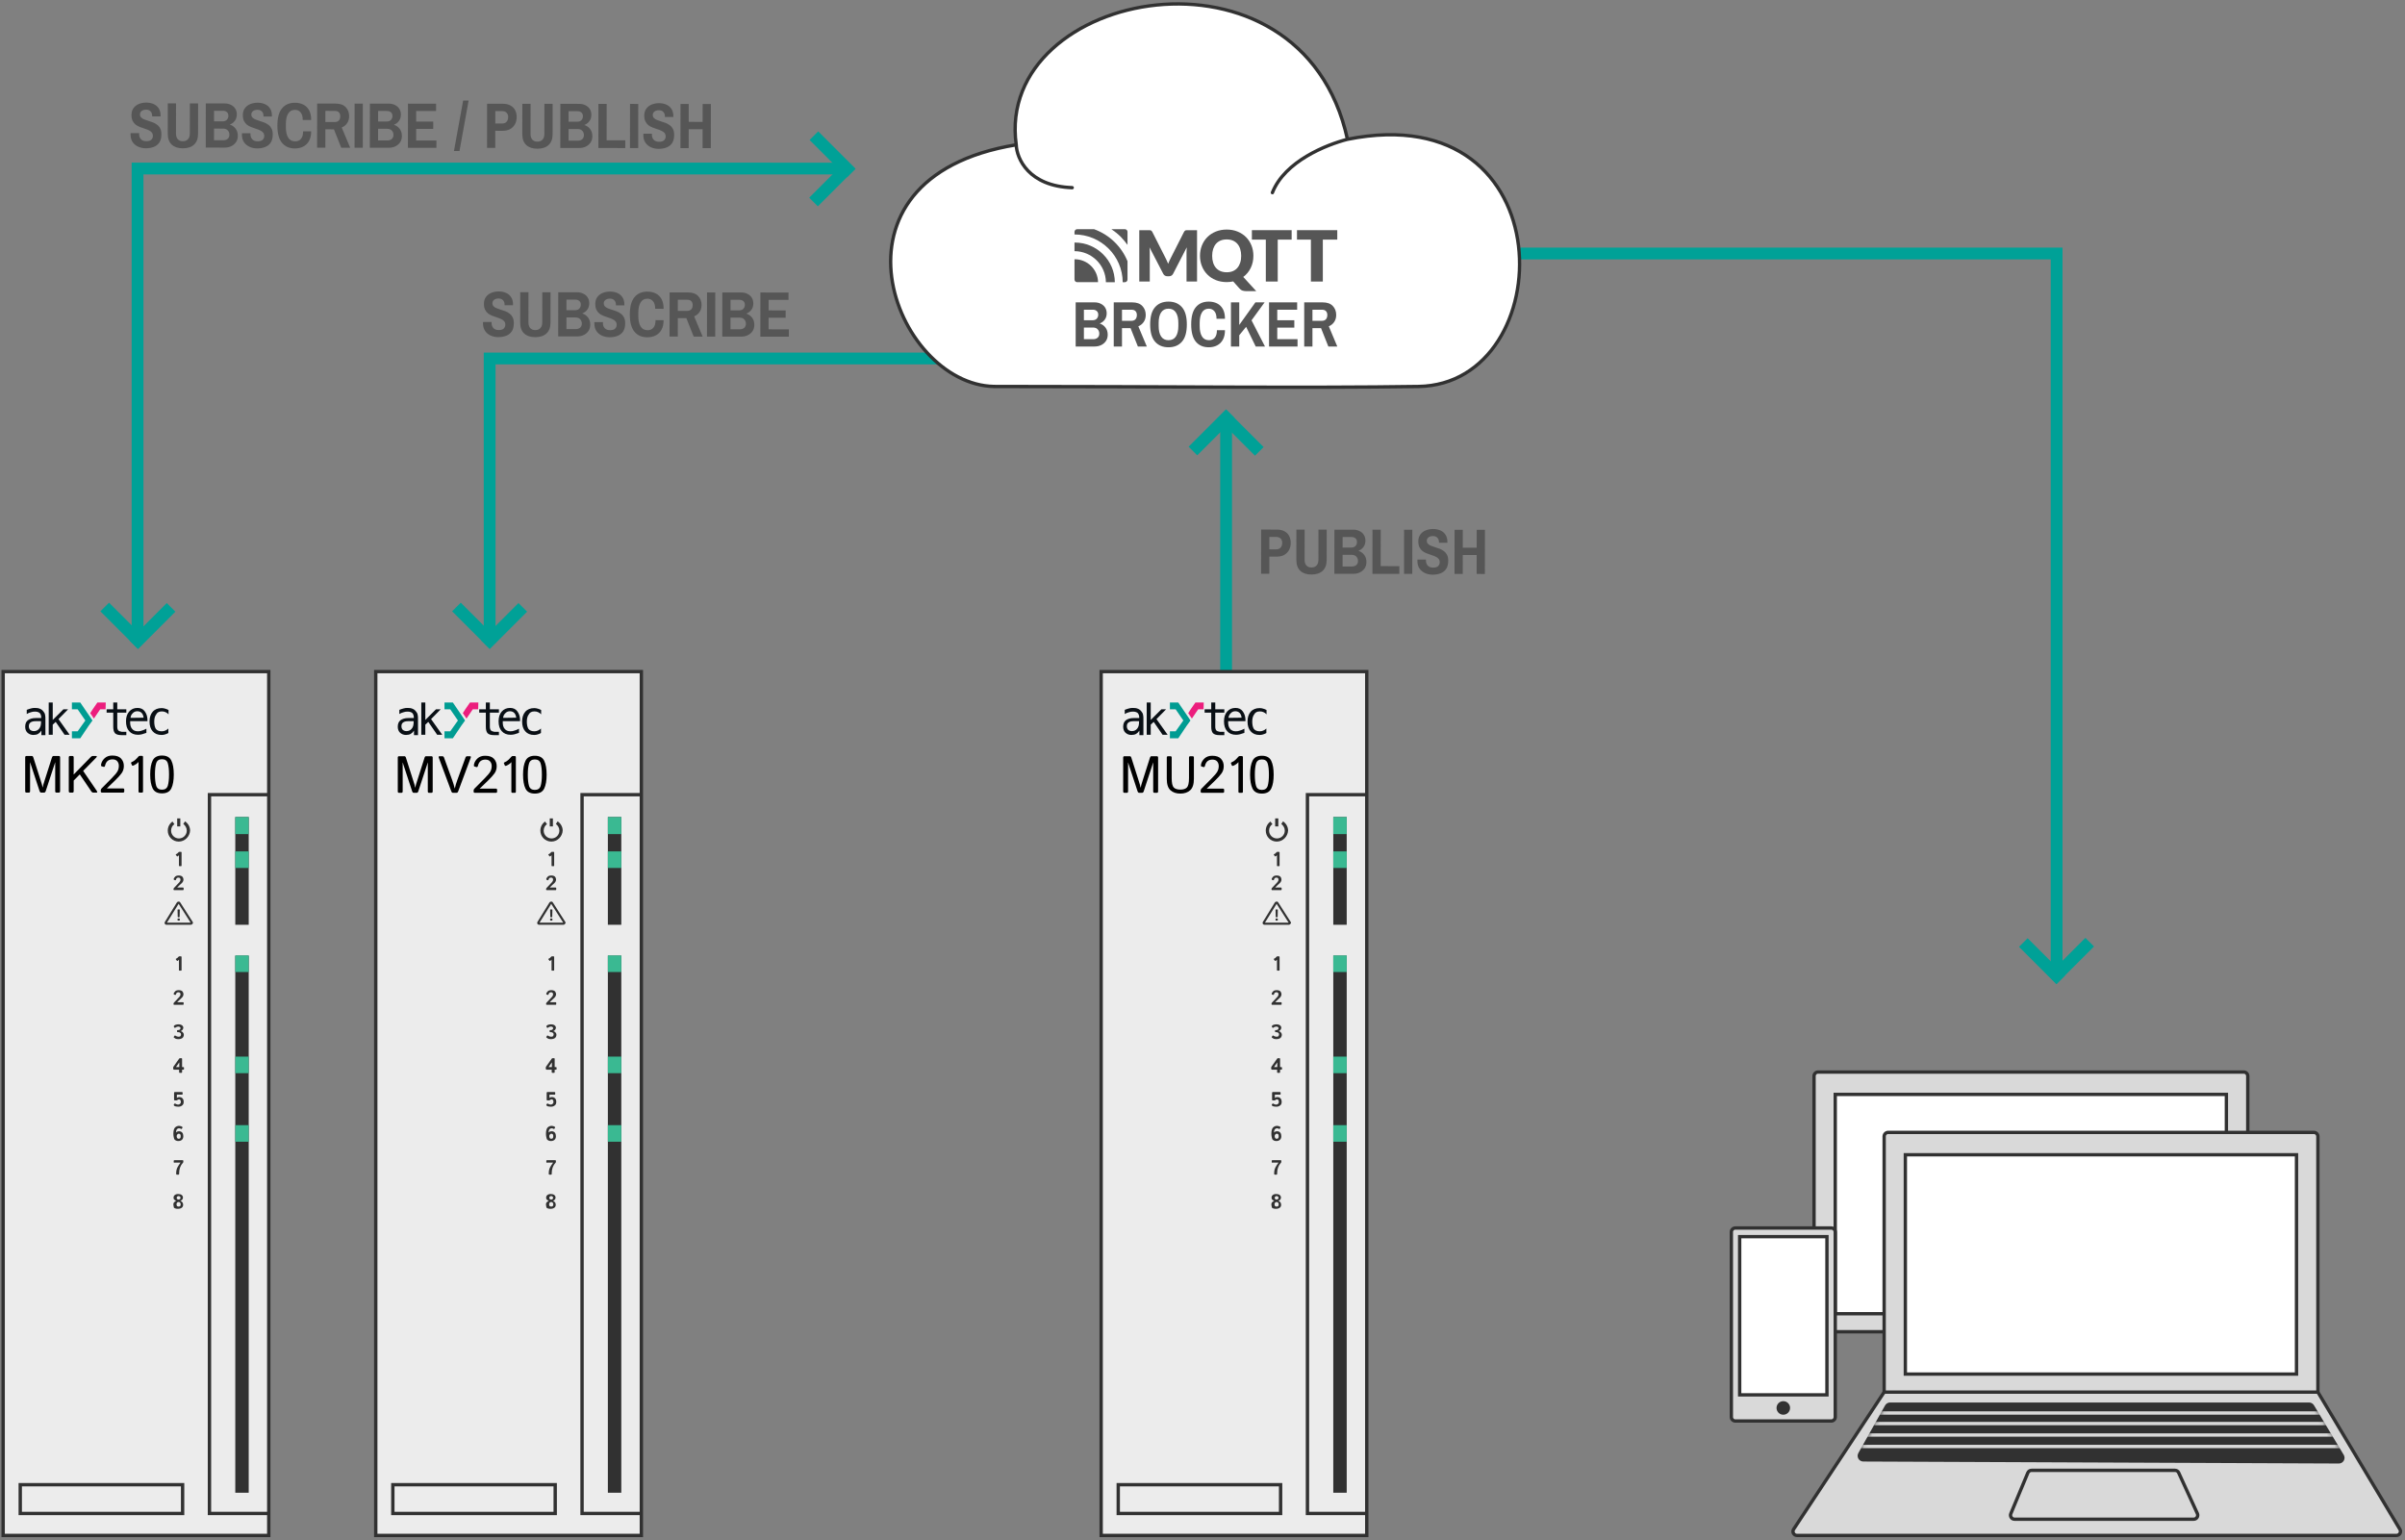 <svg width="598" height="383" viewBox="0 0 598 383" fill="none" xmlns="http://www.w3.org/2000/svg">
<rect x="0" y="0" width="598" height="383" fill="#808080" stroke="none"/>
<path d="M558.904 267.59V330.172C558.904 330.724 558.457 331.172 557.904 331.172H452.059C451.506 331.172 451.059 330.724 451.059 330.172V267.59C451.059 267.038 451.506 266.59 452.059 266.59H557.904C558.457 266.59 558.904 267.038 558.904 267.59Z" fill="#D9D9D9" stroke="#313131" stroke-width="0.83"/>
<rect x="456.329" y="272.153" width="97.261" height="54.539" fill="white" stroke="#313131" stroke-width="0.83"/>
<path d="M576.337 282.598V346.18L596.738 380.312C597.137 380.979 596.656 381.825 595.88 381.825H446.821C446.025 381.825 445.548 380.939 445.987 380.275L468.491 346.18V282.598C468.491 282.045 468.939 281.598 469.491 281.598H575.337C575.89 281.598 576.337 282.045 576.337 282.598Z" fill="#D9D9D9"/>
<path d="M576.337 346.18V282.598C576.337 282.045 575.89 281.598 575.337 281.598H469.491C468.939 281.598 468.491 282.045 468.491 282.598V346.18M576.337 346.18H468.491M576.337 346.18L596.738 380.312C597.137 380.979 596.656 381.825 595.88 381.825H446.821C446.025 381.825 445.548 380.939 445.987 380.275L468.491 346.18" stroke="#313131" stroke-width="0.83"/>
<path d="M545.462 377.788H500.914C500.2 377.788 499.717 377.062 499.991 376.403L504.222 366.248C504.377 365.876 504.741 365.633 505.145 365.633H540.808C541.199 365.633 541.554 365.861 541.717 366.216L546.371 376.371C546.675 377.034 546.191 377.788 545.462 377.788Z" fill="#D9D9D9" stroke="#313131" stroke-width="0.83"/>
<path d="M469.087 349.69L462.439 361.541C462.066 362.206 462.544 363.027 463.307 363.03L581.551 363.522C582.33 363.526 582.813 362.676 582.412 362.008L575.007 349.665C574.826 349.364 574.501 349.18 574.149 349.18H469.959C469.597 349.18 469.264 349.375 469.087 349.69Z" fill="#313131" stroke="#313131" stroke-width="0.83"/>
<mask id="mask0_1250_71047" style="mask-type:alpha" maskUnits="userSpaceOnUse" x="461" y="348" width="122" height="16">
<path d="M469.087 349.69L462.439 361.541C462.066 362.206 462.544 363.027 463.307 363.03L581.551 363.522C582.33 363.526 582.813 362.676 582.412 362.008L575.007 349.665C574.826 349.364 574.501 349.18 574.149 349.18H469.959C469.597 349.18 469.264 349.375 469.087 349.69Z" fill="black" stroke="black" stroke-width="0.83"/>
</mask>
<g mask="url(#mask0_1250_71047)">
<path d="M460.592 354H590.254" stroke="#D9D9D9" stroke-width="0.83"/>
<path d="M460.592 351.379H590.254" stroke="#D9D9D9" stroke-width="0.83"/>
<path d="M460.592 356.852H590.254" stroke="#D9D9D9" stroke-width="0.83"/>
<path d="M460.592 359.703H590.254" stroke="#D9D9D9" stroke-width="0.83"/>
</g>
<rect x="473.763" y="287.161" width="97.261" height="54.539" fill="white" stroke="#313131" stroke-width="0.83"/>
<path d="M456.336 306.371V352.369C456.336 352.921 455.888 353.369 455.336 353.369H431.498C430.946 353.369 430.498 352.921 430.498 352.369V306.371C430.498 305.819 430.946 305.371 431.498 305.371H455.336C455.888 305.371 456.336 305.819 456.336 306.371Z" fill="#D9D9D9" stroke="#313131" stroke-width="0.83"/>
<rect x="432.565" y="307.524" width="21.702" height="39.341" fill="white" stroke="#313131" stroke-width="0.83"/>
<circle cx="443.418" cy="350.119" r="1.685" fill="#313131"/>
<path d="M209.309 41.914L34.203 41.91V158.097" stroke="#00A197" stroke-width="2.93"/>
<rect width="3.037" height="13.14" transform="matrix(-0.707 -0.707 -0.707 0.707 520.674 235.367)" fill="#00A197"/>
<rect width="3.037" height="13.14" transform="matrix(-0.707 0.707 0.707 0.707 504.172 233.312)" fill="#00A197"/>
<path d="M315.766 63.039H511.377V240.988" stroke="#00A197" stroke-width="2.93"/>
<path d="M123.887 83.834C123.215 83.833 122.592 83.704 122.016 83.447C121.44 83.191 120.977 82.812 120.625 82.31C120.274 81.797 120.098 81.168 120.099 80.421C120.099 80.357 120.099 80.293 120.099 80.229C120.11 80.165 120.116 80.112 120.116 80.069L122.244 80.072C122.244 80.082 122.238 80.12 122.227 80.184C122.227 80.237 122.227 80.285 122.227 80.328C122.227 80.85 122.381 81.272 122.69 81.592C122.999 81.912 123.431 82.073 123.985 82.074C124.604 82.074 125.036 81.942 125.282 81.675C125.527 81.398 125.65 81.1 125.651 80.779C125.651 80.406 125.556 80.107 125.364 79.883C125.172 79.659 124.916 79.477 124.596 79.338C124.287 79.189 123.941 79.055 123.557 78.937C123.184 78.819 122.805 78.686 122.421 78.536C122.038 78.386 121.686 78.194 121.366 77.959C121.057 77.713 120.807 77.398 120.615 77.014C120.424 76.63 120.328 76.139 120.329 75.541C120.33 74.848 120.501 74.278 120.843 73.83C121.185 73.372 121.633 73.031 122.188 72.808C122.753 72.584 123.356 72.473 123.996 72.474C124.647 72.474 125.239 72.587 125.772 72.812C126.316 73.036 126.747 73.389 127.067 73.869C127.397 74.339 127.561 74.952 127.561 75.71L127.56 75.902L125.464 75.899L125.464 75.755C125.465 75.286 125.332 74.918 125.066 74.651C124.81 74.373 124.448 74.234 123.978 74.234C123.488 74.233 123.109 74.345 122.842 74.568C122.575 74.781 122.441 75.059 122.441 75.4C122.441 75.72 122.536 75.976 122.728 76.168C122.92 76.36 123.17 76.521 123.479 76.649C123.799 76.777 124.151 76.9 124.535 77.018C124.919 77.125 125.297 77.254 125.671 77.403C126.054 77.553 126.401 77.751 126.71 77.997C127.03 78.232 127.285 78.541 127.477 78.926C127.668 79.299 127.764 79.774 127.763 80.35C127.762 81.193 127.596 81.87 127.265 82.381C126.934 82.882 126.475 83.25 125.888 83.484C125.312 83.718 124.645 83.834 123.887 83.834ZM133.101 83.844C131.928 83.843 131.006 83.537 130.334 82.929C129.674 82.309 129.344 81.402 129.345 80.208L129.354 72.672L131.402 72.674L131.394 80.146C131.393 80.775 131.542 81.255 131.84 81.587C132.138 81.918 132.559 82.083 133.103 82.084C133.647 82.085 134.069 81.92 134.368 81.589C134.678 81.259 134.833 80.779 134.834 80.15L134.842 72.678L136.89 72.68L136.881 80.216C136.88 81.411 136.543 82.317 135.87 82.935C135.198 83.542 134.275 83.845 133.101 83.844ZM138.794 83.658L138.807 72.682L143.527 72.688C144.103 72.688 144.615 72.806 145.062 73.041C145.521 73.266 145.878 73.581 146.133 73.987C146.389 74.392 146.516 74.867 146.516 75.411C146.515 76.04 146.349 76.573 146.018 77.01C145.697 77.437 145.302 77.735 144.833 77.905L144.833 77.969C145.377 78.14 145.835 78.466 146.208 78.947C146.58 79.427 146.766 80.019 146.766 80.723C146.765 81.342 146.615 81.87 146.316 82.307C146.017 82.744 145.622 83.079 145.131 83.314C144.64 83.548 144.101 83.664 143.514 83.664L138.794 83.658ZM140.844 81.837L143.18 81.839C143.607 81.84 143.959 81.723 144.237 81.489C144.525 81.254 144.669 80.913 144.67 80.465C144.67 80.038 144.537 79.681 144.271 79.392C144.015 79.094 143.621 78.944 143.088 78.943L140.848 78.941L140.844 81.837ZM140.85 77.133L142.962 77.135C143.452 77.136 143.815 77.003 144.05 76.736C144.296 76.459 144.419 76.139 144.419 75.777C144.42 75.361 144.292 75.046 144.036 74.832C143.791 74.619 143.466 74.512 143.061 74.511L140.853 74.509L140.85 77.133ZM151.575 83.865C150.903 83.864 150.279 83.735 149.703 83.479C149.128 83.222 148.664 82.843 148.313 82.341C147.961 81.829 147.786 81.199 147.787 80.453C147.787 80.388 147.787 80.325 147.787 80.26C147.798 80.197 147.803 80.143 147.803 80.1L149.931 80.103C149.931 80.114 149.926 80.151 149.915 80.215C149.915 80.268 149.915 80.316 149.915 80.359C149.914 80.882 150.068 81.303 150.377 81.623C150.686 81.944 151.118 82.104 151.673 82.105C152.292 82.106 152.724 81.973 152.969 81.706C153.215 81.429 153.338 81.131 153.338 80.811C153.339 80.437 153.243 80.139 153.051 79.914C152.86 79.69 152.604 79.508 152.284 79.37C151.975 79.22 151.628 79.086 151.244 78.968C150.871 78.851 150.493 78.717 150.109 78.567C149.725 78.417 149.373 78.225 149.053 77.99C148.744 77.744 148.494 77.429 148.303 77.045C148.111 76.661 148.016 76.17 148.016 75.573C148.017 74.879 148.188 74.309 148.53 73.861C148.872 73.403 149.32 73.062 149.875 72.839C150.441 72.615 151.044 72.504 151.684 72.505C152.334 72.506 152.926 72.618 153.459 72.843C154.003 73.067 154.435 73.42 154.754 73.9C155.084 74.37 155.249 74.984 155.248 75.741L155.248 75.933L153.152 75.93L153.152 75.787C153.153 75.317 153.02 74.949 152.753 74.682C152.498 74.404 152.135 74.265 151.666 74.265C151.175 74.264 150.796 74.376 150.529 74.6C150.262 74.813 150.129 75.09 150.128 75.431C150.128 75.751 150.224 76.007 150.416 76.199C150.607 76.392 150.858 76.552 151.167 76.68C151.487 76.809 151.839 76.932 152.223 77.049C152.606 77.157 152.985 77.285 153.358 77.435C153.742 77.585 154.088 77.782 154.397 78.028C154.717 78.263 154.973 78.573 155.164 78.957C155.356 79.33 155.451 79.805 155.451 80.381C155.45 81.224 155.284 81.901 154.953 82.412C154.621 82.913 154.162 83.281 153.575 83.515C152.999 83.749 152.332 83.866 151.575 83.865ZM160.965 83.875C159.589 83.874 158.517 83.409 157.75 82.48C156.983 81.551 156.601 80.121 156.603 78.19C156.605 76.249 156.991 74.82 157.76 73.904C158.529 72.977 159.602 72.514 160.978 72.515C161.746 72.516 162.433 72.666 163.041 72.966C163.649 73.265 164.128 73.73 164.48 74.359C164.831 74.989 165.006 75.8 165.005 76.792L162.909 76.79C162.91 75.936 162.729 75.307 162.367 74.901C162.015 74.484 161.552 74.276 160.976 74.275C160.218 74.275 159.653 74.588 159.279 75.217C158.905 75.836 158.717 76.694 158.716 77.793L158.715 78.593C158.714 79.691 158.905 80.556 159.288 81.185C159.671 81.805 160.252 82.115 161.031 82.115C161.628 82.116 162.103 81.914 162.456 81.509C162.819 81.093 163.001 80.464 163.002 79.622L165.002 79.624C165.001 80.584 164.824 81.378 164.471 82.007C164.118 82.636 163.638 83.105 163.029 83.414C162.432 83.722 161.744 83.876 160.965 83.875ZM166.482 83.689L166.494 72.713L171.086 72.719C172.196 72.72 173.033 73.02 173.597 73.618C174.162 74.205 174.444 74.952 174.443 75.859C174.442 76.52 174.276 77.096 173.945 77.586C173.613 78.076 173.165 78.438 172.599 78.672L174.706 83.699L172.482 83.696L170.663 79.118L168.535 79.116L168.53 83.692L166.482 83.689ZM168.537 77.308L170.793 77.31C171.294 77.311 171.657 77.183 171.881 76.928C172.116 76.672 172.234 76.315 172.235 75.856C172.235 75.451 172.123 75.13 171.9 74.896C171.687 74.661 171.345 74.543 170.876 74.543L168.54 74.54L168.537 77.308ZM175.791 83.7L175.803 72.724L177.851 72.726L177.839 83.702L175.791 83.7ZM179.591 83.704L179.604 72.728L184.324 72.734C184.9 72.734 185.411 72.852 185.859 73.087C186.318 73.312 186.675 73.627 186.93 74.033C187.186 74.438 187.313 74.913 187.312 75.457C187.312 76.086 187.146 76.62 186.815 77.056C186.494 77.483 186.099 77.781 185.63 77.951L185.63 78.015C186.173 78.186 186.632 78.512 187.005 78.993C187.377 79.473 187.563 80.065 187.563 80.769C187.562 81.388 187.412 81.916 187.113 82.353C186.814 82.79 186.419 83.125 185.928 83.359C185.437 83.594 184.898 83.71 184.311 83.71L179.591 83.704ZM181.641 81.883L183.977 81.885C184.404 81.886 184.756 81.769 185.034 81.534C185.322 81.3 185.466 80.959 185.467 80.511C185.467 80.084 185.334 79.727 185.068 79.439C184.812 79.139 184.418 78.99 183.885 78.989L181.645 78.987L181.641 81.883ZM181.647 77.179L183.759 77.181C184.249 77.181 184.612 77.049 184.847 76.782C185.093 76.505 185.216 76.185 185.216 75.823C185.217 75.407 185.089 75.092 184.833 74.878C184.588 74.665 184.263 74.558 183.858 74.557L181.65 74.555L181.647 77.179ZM189.06 83.715L189.072 72.739L196.064 72.747L196.062 74.571L191.118 74.565L191.115 77.189L195.355 77.194L195.353 79.018L191.113 79.013L191.11 81.893L196.15 81.899L196.148 83.723L189.06 83.715Z" fill="#565656"/>
<path d="M313.568 142.669L313.58 131.693L317.5 131.697C318.257 131.698 318.892 131.843 319.404 132.132C319.915 132.41 320.299 132.799 320.554 133.301C320.81 133.792 320.937 134.357 320.936 134.997C320.936 135.68 320.791 136.283 320.502 136.805C320.214 137.317 319.813 137.716 319.301 138.003C318.789 138.28 318.186 138.418 317.493 138.417L315.621 138.415L315.616 142.671L313.568 142.669ZM315.623 136.607L317.287 136.609C317.788 136.61 318.167 136.466 318.423 136.179C318.69 135.891 318.824 135.496 318.824 134.995C318.825 134.547 318.692 134.189 318.426 133.923C318.159 133.656 317.781 133.522 317.29 133.521L315.626 133.519L315.623 136.607ZM326.094 142.875C324.92 142.874 323.998 142.569 323.327 141.96C322.666 141.341 322.336 140.434 322.338 139.239L322.346 131.703L324.394 131.705L324.386 139.177C324.385 139.807 324.534 140.287 324.832 140.618C325.13 140.949 325.552 141.115 326.096 141.115C326.64 141.116 327.061 140.951 327.36 140.621C327.67 140.29 327.825 139.81 327.826 139.181L327.834 131.709L329.882 131.711L329.874 139.247C329.872 140.442 329.535 141.348 328.863 141.966C328.19 142.574 327.267 142.876 326.094 142.875ZM331.787 142.69L331.799 131.714L336.519 131.719C337.095 131.72 337.607 131.837 338.055 132.073C338.513 132.297 338.87 132.612 339.125 133.018C339.381 133.423 339.508 133.898 339.508 134.442C339.507 135.072 339.341 135.605 339.01 136.042C338.69 136.468 338.295 136.766 337.825 136.936L337.825 137C338.369 137.172 338.827 137.498 339.2 137.978C339.573 138.458 339.759 139.051 339.758 139.755C339.757 140.373 339.607 140.901 339.308 141.338C339.009 141.775 338.614 142.111 338.123 142.345C337.632 142.579 337.093 142.696 336.507 142.695L331.787 142.69ZM333.837 140.868L336.173 140.871C336.599 140.871 336.951 140.754 337.229 140.52C337.517 140.285 337.662 139.944 337.662 139.496C337.663 139.07 337.53 138.712 337.263 138.424C337.008 138.125 336.613 137.975 336.08 137.974L333.84 137.972L333.837 140.868ZM333.842 136.164L335.954 136.166C336.445 136.167 336.807 136.034 337.042 135.767C337.288 135.49 337.411 135.171 337.411 134.808C337.412 134.392 337.284 134.077 337.028 133.863C336.783 133.65 336.458 133.543 336.053 133.542L333.845 133.54L333.842 136.164ZM341.255 142.7L341.268 131.724L343.316 131.727L343.305 140.783L347.945 140.788L347.943 142.708L341.255 142.7ZM349.111 142.709L349.123 131.733L351.171 131.735L351.159 142.711L349.111 142.709ZM356.223 142.909C355.551 142.908 354.927 142.78 354.352 142.523C353.776 142.266 353.312 141.887 352.961 141.385C352.61 140.873 352.434 140.244 352.435 139.497C352.435 139.433 352.435 139.369 352.435 139.305C352.446 139.241 352.451 139.188 352.452 139.145L354.58 139.147C354.58 139.158 354.574 139.195 354.563 139.259C354.563 139.313 354.563 139.361 354.563 139.403C354.563 139.926 354.717 140.347 355.026 140.668C355.335 140.988 355.767 141.149 356.321 141.149C356.94 141.15 357.372 141.017 357.618 140.751C357.863 140.474 357.986 140.175 357.987 139.855C357.987 139.482 357.891 139.183 357.7 138.959C357.508 138.735 357.252 138.553 356.932 138.414C356.623 138.264 356.277 138.131 355.893 138.013C355.52 137.895 355.141 137.761 354.757 137.611C354.373 137.462 354.022 137.269 353.702 137.034C353.393 136.789 353.143 136.474 352.951 136.089C352.759 135.705 352.664 135.214 352.665 134.617C352.665 133.924 352.837 133.353 353.179 132.906C353.52 132.447 353.969 132.107 354.524 131.883C355.089 131.66 355.692 131.549 356.332 131.549C356.983 131.55 357.575 131.663 358.108 131.887C358.651 132.112 359.083 132.464 359.403 132.945C359.733 133.414 359.897 134.028 359.896 134.785L359.896 134.977L357.8 134.975L357.8 134.831C357.801 134.362 357.668 133.993 357.402 133.726C357.146 133.449 356.783 133.31 356.314 133.309C355.823 133.309 355.445 133.42 355.178 133.644C354.911 133.857 354.777 134.134 354.777 134.475C354.776 134.795 354.872 135.052 355.064 135.244C355.256 135.436 355.506 135.596 355.815 135.725C356.135 135.853 356.487 135.976 356.871 136.094C357.255 136.201 357.633 136.329 358.007 136.479C358.39 136.629 358.737 136.827 359.046 137.072C359.366 137.307 359.621 137.617 359.813 138.001C360.004 138.375 360.1 138.849 360.099 139.425C360.098 140.268 359.932 140.945 359.601 141.457C359.27 141.958 358.811 142.325 358.224 142.559C357.647 142.793 356.981 142.91 356.223 142.909ZM361.662 142.723L361.674 131.747L363.722 131.75L363.717 136.198L367.173 136.201L367.178 131.753L369.226 131.756L369.214 142.732L367.166 142.729L367.171 138.025L363.715 138.022L363.71 142.726L361.662 142.723Z" fill="#565656"/>
<path d="M240.363 89.144H121.748V158.241" stroke="#00A197" stroke-width="2.93"/>
<rect x="112.97" y="152.016" width="2.259" height="12.362" transform="rotate(-45 112.97 152.016)" fill="#00A197" stroke="#00A197" stroke-width="0.778"/>
<rect x="128.92" y="150.511" width="2.259" height="12.362" transform="rotate(45 128.92 150.511)" fill="#00A197" stroke="#00A197" stroke-width="0.778"/>
<rect x="25.515" y="152.016" width="2.259" height="12.362" transform="rotate(-45 25.515 152.016)" fill="#00A197" stroke="#00A197" stroke-width="0.778"/>
<rect x="41.465" y="150.511" width="2.259" height="12.362" transform="rotate(45 41.465 150.511)" fill="#00A197" stroke="#00A197" stroke-width="0.778"/>
<path d="M36.255 36.873C35.583 36.872 34.959 36.743 34.383 36.486C33.807 36.23 33.344 35.851 32.992 35.349C32.641 34.837 32.466 34.207 32.466 33.46C32.467 33.396 32.467 33.332 32.467 33.268C32.477 33.204 32.483 33.151 32.483 33.108L34.611 33.111C34.611 33.121 34.605 33.159 34.595 33.223C34.595 33.276 34.595 33.324 34.594 33.367C34.594 33.889 34.748 34.311 35.057 34.631C35.366 34.952 35.798 35.112 36.353 35.113C36.971 35.113 37.403 34.98 37.649 34.714C37.895 34.437 38.018 34.139 38.018 33.819C38.018 33.445 37.923 33.147 37.731 32.922C37.539 32.698 37.283 32.516 36.964 32.377C36.654 32.228 36.308 32.094 35.924 31.976C35.551 31.858 35.172 31.725 34.788 31.575C34.405 31.425 34.053 31.233 33.733 30.998C33.424 30.752 33.174 30.437 32.982 30.053C32.791 29.669 32.695 29.178 32.696 28.581C32.697 27.887 32.868 27.317 33.21 26.869C33.552 26.411 34 26.07 34.555 25.847C35.121 25.623 35.723 25.512 36.363 25.513C37.014 25.513 37.606 25.626 38.139 25.851C38.683 26.075 39.114 26.428 39.434 26.908C39.764 27.378 39.929 27.991 39.928 28.749L39.928 28.941L37.831 28.938L37.832 28.794C37.832 28.325 37.699 27.957 37.433 27.69C37.177 27.412 36.815 27.273 36.345 27.273C35.855 27.272 35.476 27.384 35.209 27.607C34.942 27.82 34.809 28.098 34.808 28.439C34.808 28.759 34.903 29.015 35.095 29.207C35.287 29.399 35.538 29.56 35.847 29.688C36.166 29.817 36.518 29.939 36.902 30.057C37.286 30.164 37.665 30.293 38.038 30.443C38.422 30.592 38.768 30.79 39.077 31.036C39.397 31.271 39.653 31.58 39.844 31.965C40.036 32.338 40.131 32.813 40.13 33.389C40.13 34.232 39.964 34.909 39.632 35.42C39.301 35.921 38.842 36.289 38.255 36.523C37.679 36.757 37.012 36.873 36.255 36.873ZM45.469 36.883C44.295 36.882 43.373 36.577 42.702 35.968C42.041 35.348 41.711 34.441 41.713 33.247L41.721 25.711L43.769 25.713L43.761 33.185C43.76 33.814 43.909 34.294 44.207 34.626C44.505 34.956 44.927 35.122 45.471 35.123C46.015 35.124 46.436 34.959 46.735 34.628C47.045 34.298 47.2 33.818 47.201 33.189L47.209 25.717L49.257 25.719L49.249 33.255C49.247 34.45 48.91 35.356 48.238 35.974C47.565 36.581 46.642 36.884 45.469 36.883ZM51.161 36.697L51.174 25.721L55.894 25.727C56.47 25.727 56.982 25.845 57.429 26.08C57.888 26.305 58.245 26.62 58.5 27.026C58.756 27.431 58.883 27.906 58.883 28.45C58.882 29.079 58.716 29.613 58.385 30.049C58.065 30.476 57.669 30.774 57.2 30.944L57.2 31.008C57.744 31.18 58.202 31.505 58.575 31.986C58.948 32.466 59.134 33.058 59.133 33.762C59.132 34.381 58.982 34.909 58.683 35.346C58.384 35.783 57.989 36.118 57.498 36.352C57.007 36.587 56.468 36.703 55.882 36.703L51.161 36.697ZM53.212 34.876L55.548 34.878C55.974 34.879 56.326 34.762 56.604 34.528C56.892 34.293 57.037 33.952 57.037 33.504C57.038 33.077 56.905 32.72 56.638 32.432C56.383 32.133 55.988 31.983 55.455 31.982L53.215 31.98L53.212 34.876ZM53.217 30.172L55.329 30.174C55.82 30.175 56.182 30.042 56.417 29.775C56.663 29.498 56.786 29.178 56.786 28.816C56.787 28.4 56.659 28.085 56.404 27.871C56.158 27.658 55.833 27.551 55.428 27.55L53.22 27.548L53.217 30.172ZM63.942 36.904C63.27 36.903 62.646 36.774 62.071 36.518C61.495 36.261 61.031 35.882 60.68 35.38C60.328 34.868 60.153 34.238 60.154 33.492C60.154 33.428 60.154 33.364 60.154 33.3C60.165 33.236 60.17 33.182 60.17 33.139L62.298 33.142C62.298 33.153 62.293 33.19 62.282 33.254C62.282 33.307 62.282 33.355 62.282 33.398C62.281 33.921 62.436 34.342 62.745 34.662C63.054 34.983 63.485 35.143 64.04 35.144C64.659 35.145 65.091 35.012 65.337 34.745C65.582 34.468 65.705 34.17 65.706 33.85C65.706 33.476 65.61 33.178 65.418 32.953C65.227 32.729 64.971 32.548 64.651 32.409C64.342 32.259 63.995 32.125 63.612 32.007C63.238 31.89 62.86 31.756 62.476 31.606C62.092 31.456 61.74 31.264 61.421 31.029C61.112 30.783 60.861 30.468 60.67 30.084C60.478 29.7 60.383 29.209 60.383 28.612C60.384 27.918 60.556 27.348 60.897 26.9C61.239 26.442 61.688 26.101 62.242 25.878C62.808 25.654 63.411 25.543 64.051 25.544C64.701 25.545 65.293 25.657 65.826 25.882C66.37 26.107 66.802 26.459 67.121 26.939C67.451 27.409 67.616 28.023 67.615 28.78L67.615 28.972L65.519 28.97L65.519 28.826C65.52 28.356 65.387 27.988 65.12 27.721C64.865 27.444 64.502 27.304 64.033 27.304C63.542 27.303 63.163 27.415 62.897 27.639C62.63 27.852 62.496 28.129 62.496 28.47C62.495 28.79 62.591 29.046 62.783 29.238C62.974 29.431 63.225 29.591 63.534 29.719C63.854 29.848 64.206 29.971 64.59 30.088C64.974 30.196 65.352 30.324 65.725 30.474C66.109 30.624 66.456 30.821 66.765 31.067C67.084 31.302 67.34 31.612 67.532 31.996C67.723 32.369 67.819 32.844 67.818 33.42C67.817 34.263 67.651 34.94 67.32 35.452C66.989 35.953 66.529 36.32 65.942 36.554C65.366 36.788 64.699 36.905 63.942 36.904ZM73.332 36.914C71.956 36.913 70.885 36.448 70.118 35.519C69.351 34.59 68.968 33.16 68.971 31.23C68.973 29.288 69.358 27.859 70.127 26.943C70.896 26.016 71.969 25.553 73.345 25.554C74.113 25.555 74.801 25.705 75.408 26.005C76.016 26.304 76.496 26.769 76.847 27.398C77.198 28.028 77.373 28.839 77.372 29.831L75.276 29.829C75.277 28.975 75.096 28.346 74.734 27.94C74.383 27.523 73.919 27.315 73.343 27.314C72.585 27.314 72.02 27.628 71.646 28.256C71.272 28.875 71.084 29.733 71.083 30.832L71.082 31.632C71.081 32.73 71.272 33.595 71.655 34.224C72.038 34.844 72.619 35.154 73.398 35.154C73.995 35.155 74.47 34.953 74.823 34.548C75.186 34.133 75.368 33.503 75.369 32.661L77.369 32.663C77.368 33.623 77.191 34.417 76.838 35.046C76.485 35.675 76.005 36.144 75.397 36.453C74.799 36.761 74.111 36.915 73.332 36.914ZM78.849 36.729L78.861 25.753L83.453 25.758C84.563 25.759 85.4 26.059 85.964 26.657C86.529 27.244 86.811 27.991 86.81 28.898C86.809 29.559 86.643 30.135 86.312 30.625C85.981 31.115 85.532 31.477 84.967 31.712L87.073 36.738L84.849 36.735L83.03 32.157L80.902 32.155L80.897 36.731L78.849 36.729ZM80.904 30.347L83.16 30.349C83.662 30.35 84.024 30.222 84.249 29.967C84.484 29.711 84.601 29.354 84.602 28.895C84.602 28.49 84.491 28.17 84.267 27.935C84.054 27.7 83.713 27.582 83.243 27.581L80.907 27.579L80.904 30.347ZM88.158 36.739L88.17 25.763L90.218 25.765L90.206 36.741L88.158 36.739ZM91.958 36.743L91.971 25.767L96.691 25.773C97.267 25.773 97.779 25.891 98.226 26.126C98.685 26.351 99.042 26.666 99.297 27.072C99.553 27.477 99.68 27.952 99.68 28.496C99.679 29.125 99.513 29.659 99.182 30.096C98.861 30.522 98.466 30.82 97.997 30.99L97.997 31.054C98.541 31.225 98.999 31.551 99.372 32.032C99.745 32.512 99.93 33.104 99.93 33.808C99.929 34.427 99.779 34.955 99.48 35.392C99.181 35.829 98.786 36.164 98.295 36.398C97.804 36.633 97.265 36.749 96.678 36.749L91.958 36.743ZM94.008 34.922L96.344 34.924C96.771 34.925 97.123 34.808 97.401 34.574C97.689 34.339 97.834 33.998 97.834 33.55C97.835 33.123 97.701 32.766 97.435 32.477C97.18 32.179 96.785 32.029 96.252 32.028L94.012 32.026L94.008 34.922ZM94.014 30.218L96.126 30.22C96.616 30.221 96.979 30.088 97.214 29.821C97.46 29.544 97.583 29.224 97.583 28.862C97.584 28.446 97.456 28.131 97.2 27.917C96.955 27.704 96.63 27.597 96.225 27.596L94.017 27.594L94.014 30.218ZM101.427 36.754L101.439 25.778L108.431 25.786L108.429 27.61L103.485 27.604L103.482 30.228L107.722 30.233L107.72 32.057L103.48 32.052L103.477 34.932L108.517 34.938L108.515 36.762L101.427 36.754ZM112.873 37.551L115.159 25.009L116.519 25.011L114.249 37.553L112.873 37.551ZM121.099 36.776L121.111 25.8L125.031 25.805C125.789 25.805 126.423 25.95 126.935 26.239C127.447 26.517 127.83 26.907 128.086 27.408C128.341 27.899 128.468 28.465 128.468 29.105C128.467 29.787 128.322 30.39 128.034 30.912C127.745 31.424 127.345 31.823 126.832 32.111C126.32 32.387 125.717 32.525 125.024 32.525L123.152 32.523L123.147 36.779L121.099 36.776ZM123.154 30.715L124.818 30.716C125.319 30.717 125.698 30.573 125.954 30.286C126.221 29.998 126.355 29.604 126.356 29.102C126.356 28.654 126.223 28.297 125.957 28.03C125.69 27.763 125.312 27.629 124.821 27.628L123.157 27.627L123.154 30.715ZM133.625 36.982C132.451 36.981 131.529 36.676 130.858 36.067C130.197 35.448 129.868 34.541 129.869 33.346L129.877 25.81L131.925 25.812L131.917 33.284C131.916 33.914 132.065 34.394 132.363 34.725C132.662 35.056 133.083 35.222 133.627 35.222C134.171 35.223 134.592 35.058 134.891 34.728C135.201 34.397 135.356 33.918 135.357 33.288L135.365 25.816L137.413 25.819L137.405 33.355C137.404 34.549 137.066 35.456 136.394 36.073C135.721 36.681 134.798 36.984 133.625 36.982ZM139.318 36.797L139.33 25.821L144.05 25.826C144.626 25.827 145.138 25.945 145.586 26.18C146.044 26.404 146.401 26.719 146.657 27.125C146.912 27.531 147.04 28.005 147.039 28.549C147.038 29.179 146.872 29.712 146.541 30.149C146.221 30.575 145.826 30.873 145.356 31.044L145.356 31.108C145.9 31.279 146.358 31.605 146.731 32.085C147.104 32.566 147.29 33.158 147.289 33.862C147.288 34.48 147.138 35.008 146.839 35.445C146.54 35.882 146.145 36.218 145.654 36.452C145.163 36.686 144.624 36.803 144.038 36.802L139.318 36.797ZM141.368 34.975L143.704 34.978C144.13 34.978 144.483 34.861 144.76 34.627C145.048 34.392 145.193 34.051 145.193 33.603C145.194 33.177 145.061 32.819 144.795 32.531C144.539 32.232 144.144 32.082 143.611 32.082L141.371 32.079L141.368 34.975ZM141.373 30.271L143.485 30.273C143.976 30.274 144.339 30.141 144.574 29.875C144.819 29.598 144.942 29.278 144.943 28.915C144.943 28.499 144.815 28.184 144.56 27.971C144.315 27.757 143.989 27.65 143.584 27.649L141.376 27.647L141.373 30.271ZM148.786 36.807L148.799 25.831L150.847 25.834L150.837 34.89L155.477 34.895L155.474 36.815L148.786 36.807ZM156.642 36.816L156.654 25.84L158.702 25.843L158.69 36.819L156.642 36.816ZM163.754 37.016C163.082 37.016 162.459 36.887 161.883 36.63C161.307 36.373 160.844 35.994 160.492 35.493C160.141 34.98 159.965 34.351 159.966 33.604C159.966 33.54 159.966 33.476 159.967 33.412C159.977 33.348 159.983 33.295 159.983 33.252L162.111 33.254C162.111 33.265 162.105 33.302 162.095 33.366C162.095 33.42 162.094 33.468 162.094 33.51C162.094 34.033 162.248 34.455 162.557 34.775C162.866 35.095 163.298 35.256 163.852 35.256C164.471 35.257 164.903 35.124 165.149 34.858C165.395 34.581 165.518 34.282 165.518 33.962C165.518 33.589 165.423 33.29 165.231 33.066C165.039 32.842 164.783 32.66 164.464 32.521C164.154 32.371 163.808 32.238 163.424 32.12C163.051 32.002 162.672 31.868 162.288 31.719C161.905 31.569 161.553 31.377 161.233 31.141C160.924 30.896 160.674 30.581 160.482 30.197C160.291 29.812 160.195 29.322 160.196 28.724C160.197 28.031 160.368 27.46 160.71 27.013C161.052 26.555 161.5 26.214 162.055 25.99C162.621 25.767 163.223 25.656 163.863 25.656C164.514 25.657 165.106 25.77 165.639 25.994C166.183 26.219 166.614 26.572 166.934 27.052C167.264 27.522 167.429 28.135 167.428 28.892L167.427 29.084L165.331 29.082L165.332 28.938C165.332 28.469 165.199 28.101 164.933 27.834C164.677 27.556 164.315 27.417 163.845 27.416C163.355 27.416 162.976 27.527 162.709 27.751C162.442 27.964 162.308 28.241 162.308 28.583C162.308 28.903 162.403 29.159 162.595 29.351C162.787 29.543 163.037 29.703 163.347 29.832C163.666 29.96 164.018 30.083 164.402 30.201C164.786 30.308 165.165 30.436 165.538 30.586C165.922 30.736 166.268 30.934 166.577 31.18C166.897 31.415 167.152 31.724 167.344 32.108C167.536 32.482 167.631 32.957 167.63 33.533C167.629 34.375 167.463 35.053 167.132 35.564C166.801 36.065 166.342 36.432 165.755 36.666C165.179 36.901 164.512 37.017 163.754 37.016ZM169.193 36.83L169.205 25.854L171.253 25.857L171.248 30.305L174.704 30.309L174.709 25.861L176.757 25.863L176.745 36.839L174.697 36.837L174.702 32.133L171.246 32.129L171.241 36.833L169.193 36.83Z" fill="#565656"/>
<rect x="203.355" y="51.312" width="3.037" height="13.14" transform="rotate(-135 203.355 51.312)" fill="#00A197"/>
<rect x="201.301" y="34.812" width="3.037" height="13.14" transform="rotate(-45 201.301 34.812)" fill="#00A197"/>
<path d="M335.044 34.64C323.645 -17.571 247.278 -2.655 252.686 36.01C202.227 44.268 222.41 95.645 247.182 96.104C288.385 96.104 325.167 96.521 352.69 96.104C388.038 95.569 389.573 23.71 335.044 34.64Z" fill="white"/>
<path d="M252.686 36.01C247.278 -2.655 323.645 -17.571 335.044 34.64M252.686 36.01C202.227 44.268 222.41 95.645 247.182 96.104C288.385 96.104 325.167 96.521 352.69 96.104C388.038 95.569 389.573 23.71 335.044 34.64M252.686 36.01C252.803 39.406 255.751 46.292 266.604 46.67M335.044 34.64C329.857 35.967 319.46 40.075 316.379 47.905" stroke="#313131" stroke-width="0.834" stroke-linecap="round" stroke-linejoin="round"/>
<path d="M267.463 86.168V75.192H272.183C272.759 75.192 273.271 75.309 273.719 75.544C274.178 75.768 274.535 76.083 274.791 76.488C275.047 76.893 275.175 77.368 275.175 77.912C275.175 78.541 275.01 79.075 274.679 79.512C274.359 79.939 273.965 80.237 273.495 80.408V80.472C274.039 80.643 274.498 80.968 274.871 81.448C275.245 81.928 275.431 82.52 275.431 83.224C275.431 83.843 275.282 84.371 274.983 84.808C274.685 85.245 274.29 85.581 273.799 85.816C273.309 86.051 272.77 86.168 272.183 86.168H267.463ZM269.511 84.344H271.847C272.274 84.344 272.626 84.227 272.903 83.992C273.191 83.757 273.335 83.416 273.335 82.968C273.335 82.541 273.202 82.184 272.935 81.896C272.679 81.597 272.285 81.448 271.751 81.448H269.511V84.344ZM269.511 79.64H271.623C272.114 79.64 272.477 79.507 272.711 79.24C272.957 78.963 273.079 78.643 273.079 78.28C273.079 77.864 272.951 77.549 272.695 77.336C272.45 77.123 272.125 77.016 271.719 77.016H269.511V79.64ZM276.932 86.168V75.192H281.524C282.633 75.192 283.471 75.491 284.036 76.088C284.601 76.675 284.884 77.421 284.884 78.328C284.884 78.989 284.719 79.565 284.388 80.056C284.057 80.547 283.609 80.909 283.044 81.144L285.156 86.168H282.932L281.108 81.592H278.98V86.168H276.932ZM278.98 79.784H281.236C281.737 79.784 282.1 79.656 282.324 79.4C282.559 79.144 282.676 78.787 282.676 78.328C282.676 77.923 282.564 77.603 282.34 77.368C282.127 77.133 281.785 77.016 281.316 77.016H278.98V79.784ZM290.545 86.36C289.126 86.36 288.012 85.896 287.201 84.968C286.39 84.04 285.985 82.611 285.985 80.68C285.985 78.739 286.39 77.309 287.201 76.392C288.012 75.464 289.126 75 290.545 75C291.964 75 293.078 75.464 293.889 76.392C294.7 77.309 295.105 78.739 295.105 80.68C295.105 82.611 294.7 84.04 293.889 84.968C293.078 85.896 291.964 86.36 290.545 86.36ZM290.545 84.6C291.366 84.6 291.98 84.291 292.385 83.672C292.79 83.043 292.993 82.179 292.993 81.08V80.28C292.993 79.181 292.79 78.323 292.385 77.704C291.98 77.075 291.366 76.76 290.545 76.76C289.734 76.76 289.121 77.075 288.705 77.704C288.3 78.323 288.097 79.181 288.097 80.28V81.08C288.097 82.179 288.3 83.043 288.705 83.672C289.121 84.291 289.734 84.6 290.545 84.6ZM300.556 86.36C299.18 86.36 298.108 85.896 297.34 84.968C296.572 84.04 296.188 82.611 296.188 80.68C296.188 78.739 296.572 77.309 297.34 76.392C298.108 75.464 299.18 75 300.556 75C301.324 75 302.012 75.149 302.62 75.448C303.228 75.747 303.708 76.211 304.06 76.84C304.412 77.469 304.588 78.28 304.588 79.272H302.492C302.492 78.419 302.311 77.789 301.948 77.384C301.596 76.968 301.132 76.76 300.556 76.76C299.799 76.76 299.233 77.075 298.86 77.704C298.487 78.323 298.3 79.181 298.3 80.28V81.08C298.3 82.179 298.492 83.043 298.876 83.672C299.26 84.291 299.841 84.6 300.62 84.6C301.217 84.6 301.692 84.397 302.044 83.992C302.407 83.576 302.588 82.947 302.588 82.104H304.588C304.588 83.064 304.412 83.859 304.06 84.488C303.708 85.117 303.228 85.587 302.62 85.896C302.023 86.205 301.335 86.36 300.556 86.36ZM306.073 86.168V75.192H308.137V80.808L312.153 75.192H314.441L311.193 79.656L314.537 86.168H312.233L309.849 81.272L308.137 83.368V86.168H306.073ZM315.542 86.168V75.192H322.534V77.016H317.59V79.64H321.83V81.464H317.59V84.344H322.63V86.168H315.542ZM324.292 86.168V75.192H328.884C329.993 75.192 330.83 75.491 331.396 76.088C331.961 76.675 332.244 77.421 332.244 78.328C332.244 78.989 332.078 79.565 331.748 80.056C331.417 80.547 330.969 80.909 330.404 81.144L332.516 86.168H330.292L328.468 81.592H326.34V86.168H324.292ZM326.34 79.784H328.596C329.097 79.784 329.46 79.656 329.684 79.4C329.918 79.144 330.036 78.787 330.036 78.328C330.036 77.923 329.924 77.603 329.7 77.368C329.486 77.133 329.145 77.016 328.676 77.016H326.34V79.784Z" fill="#565656"/>
<path d="M290.146 64.862C290.256 65.102 290.36 65.349 290.457 65.603C290.555 65.343 290.659 65.096 290.776 64.849C290.886 64.609 291.003 64.368 291.12 64.141L294.394 57.684C294.452 57.574 294.511 57.489 294.576 57.424C294.634 57.366 294.706 57.32 294.784 57.288C294.862 57.255 294.946 57.242 295.043 57.242C295.141 57.242 295.251 57.242 295.381 57.242H297.642V70.013H295.03V62.66C295.03 62.303 295.05 61.919 295.082 61.504L291.698 68.071C291.594 68.279 291.451 68.428 291.276 68.539C291.1 68.643 290.893 68.695 290.665 68.695H290.262C290.035 68.695 289.834 68.643 289.652 68.539C289.476 68.435 289.334 68.279 289.23 68.071L285.819 61.497C285.845 61.705 285.858 61.906 285.871 62.108C285.884 62.309 285.891 62.497 285.891 62.666V70.013H283.279V57.242H285.54C285.67 57.242 285.78 57.242 285.878 57.242C285.975 57.242 286.06 57.255 286.138 57.288C286.215 57.32 286.28 57.359 286.345 57.424C286.404 57.483 286.469 57.574 286.527 57.684L289.814 64.173C289.925 64.394 290.042 64.622 290.146 64.862Z" fill="#565656"/>
<path d="M311.653 63.621C311.653 64.173 311.594 64.699 311.484 65.206C311.367 65.713 311.204 66.187 310.99 66.629C310.776 67.07 310.516 67.486 310.198 67.863C309.886 68.246 309.529 68.577 309.132 68.87L312.367 72.403H309.931C309.58 72.403 309.262 72.358 308.976 72.273C308.691 72.189 308.437 72.02 308.216 71.76L306.631 69.98C306.372 70.032 306.112 70.071 305.845 70.104C305.579 70.13 305.306 70.149 305.027 70.149C304.033 70.149 303.124 69.98 302.305 69.649C301.487 69.318 300.785 68.857 300.207 68.265C299.622 67.681 299.174 66.986 298.856 66.193C298.537 65.401 298.375 64.537 298.375 63.614C298.375 62.692 298.537 61.834 298.856 61.035C299.174 60.243 299.622 59.548 300.207 58.963C300.791 58.379 301.487 57.917 302.305 57.586C303.124 57.255 304.026 57.086 305.027 57.086C306.021 57.086 306.924 57.255 307.742 57.593C308.561 57.93 309.256 58.392 309.834 58.976C310.412 59.561 310.86 60.249 311.178 61.048C311.497 61.841 311.653 62.698 311.653 63.621ZM308.619 63.621C308.619 62.991 308.535 62.419 308.372 61.912C308.21 61.406 307.976 60.977 307.664 60.626C307.359 60.275 306.982 60.009 306.54 59.821C306.099 59.632 305.592 59.541 305.02 59.541C304.449 59.541 303.936 59.632 303.487 59.821C303.039 60.009 302.662 60.275 302.357 60.626C302.052 60.977 301.818 61.406 301.649 61.912C301.487 62.419 301.402 62.984 301.402 63.621C301.402 64.257 301.487 64.829 301.649 65.336C301.811 65.843 302.045 66.271 302.357 66.622C302.662 66.973 303.039 67.239 303.487 67.427C303.936 67.609 304.442 67.707 305.02 67.707C305.585 67.707 306.092 67.616 306.54 67.427C306.982 67.246 307.359 66.973 307.664 66.622C307.969 66.271 308.203 65.843 308.372 65.336C308.541 64.829 308.619 64.257 308.619 63.621Z" fill="#565656"/>
<path d="M321.168 57.234V59.586H317.706V70.012H314.744V59.586H311.281V57.234H321.168Z" fill="#565656"/>
<path d="M332.511 57.234V59.586H328.919V70.012H325.956V59.586H322.494V57.234H332.511Z" fill="#565656"/>
<path d="M267.213 64.469C267.2 64.469 267.187 64.469 267.174 64.469V69.51C267.174 69.873 267.473 70.172 267.836 70.172H273.027C272.981 67.022 270.396 64.469 267.213 64.469Z" fill="#565656"/>
<path d="M267.213 60.312C267.2 60.312 267.187 60.312 267.174 60.312V62.456C271.455 62.476 274.936 65.918 274.982 70.173H277.204C277.165 64.73 272.702 60.312 267.213 60.312Z" fill="#565656"/>
<path d="M280.354 69.514V64.96C278.847 61.27 275.813 58.354 272.039 56.996H267.836C267.473 56.996 267.174 57.295 267.174 57.659V58.302C273.761 58.321 279.12 63.628 279.159 70.176H279.691C280.062 70.17 280.354 69.877 280.354 69.514Z" fill="#565656"/>
<path d="M278.619 58.834C279.229 59.445 279.853 60.218 280.353 60.9V57.652C280.353 57.288 280.061 56.996 279.697 56.996H276.352C277.131 57.535 277.937 58.152 278.619 58.834Z" fill="#565656"/>
<path d="M304.871 176.348V104.758" stroke="#00A197" stroke-width="2.93"/>
<rect x="314.195" y="111.172" width="3.037" height="13.14" transform="rotate(135 314.195 111.172)" fill="#00A197"/>
<rect x="297.695" y="113.227" width="3.037" height="13.14" transform="rotate(-135 297.695 113.227)" fill="#00A197"/>
<path d="M66.827 167.008H0.785V381.828H66.827V167.008Z" fill="#ECECEC" stroke="#313131" stroke-width="0.834" stroke-miterlimit="10"/>
<path d="M61.841 229.97H58.502V203.172H61.841V229.97Z" fill="#313131"/>
<path d="M61.841 371.203H58.502V237.645H61.841V371.203Z" fill="#313131"/>
<path d="M61.841 207.421H58.502V203.172H61.841V207.421Z" fill="#3AB992"/>
<path d="M61.841 215.838H58.502V211.719H61.841V215.838Z" fill="#3AB992"/>
<path d="M61.841 241.717H58.502V237.598H61.841V241.717Z" fill="#3AB992"/>
<path d="M61.841 266.873H58.502V262.754H61.841V266.873Z" fill="#3AB992"/>
<path d="M61.841 283.916H58.502V279.797H61.841V283.916Z" fill="#3AB992"/>
<path d="M32.455 178.515C32.499 178.081 32.629 177.734 32.976 177.387C33.279 177.04 33.67 176.867 34.147 176.867C34.624 176.867 35.014 177.04 35.274 177.344C35.534 177.647 35.664 178.038 35.708 178.471L32.455 178.515ZM34.19 176.043C33.323 176.043 32.629 176.346 32.109 176.954C31.588 177.561 31.328 178.341 31.328 179.382C31.328 180.423 31.588 181.247 32.109 181.81C32.629 182.417 33.366 182.721 34.32 182.721C34.667 182.721 34.971 182.677 35.317 182.591C35.664 182.504 36.011 182.374 36.401 182.244V181.203C36.011 181.42 35.621 181.593 35.274 181.68C34.927 181.81 34.624 181.854 34.277 181.854C33.626 181.854 33.149 181.637 32.846 181.247C32.499 180.856 32.325 180.249 32.369 179.382V179.339H36.662V178.862C36.618 178.081 36.401 177.431 35.968 176.867C35.578 176.303 34.927 176.043 34.19 176.043Z" fill="#090F15"/>
<path d="M40.217 176.91C40.564 176.91 40.867 176.953 41.127 177.083C41.388 177.213 41.648 177.343 41.908 177.647V176.563C41.605 176.389 41.344 176.303 41.041 176.216C40.781 176.129 40.477 176.086 40.174 176.086C39.263 176.086 38.482 176.389 37.962 176.997C37.442 177.604 37.182 178.384 37.182 179.425C37.182 180.466 37.442 181.29 37.962 181.853C38.482 182.46 39.22 182.764 40.174 182.764C40.477 182.764 40.781 182.72 41.041 182.634C41.344 182.547 41.605 182.417 41.865 182.287V181.159C41.648 181.376 41.388 181.55 41.084 181.68C40.824 181.81 40.477 181.853 40.174 181.853C39.523 181.853 39.046 181.636 38.742 181.246C38.482 180.813 38.352 180.205 38.352 179.425C38.352 178.644 38.526 178.037 38.873 177.604C39.09 177.17 39.567 176.91 40.217 176.91Z" fill="#090F15"/>
<path d="M22.085 177.821L19.96 174.699H17.879V176.39H19.31L21.218 179.166L19.31 181.854H17.879V183.589H19.96L22.085 180.423L22.996 179.166L22.085 177.821Z" fill="#009C92"/>
<path d="M24.213 174.699L23.043 176.39L22.436 177.344L23.346 178.689L24.907 176.39H26.251L26.295 174.699" fill="#EC1D7D"/>
<path d="M10.208 179.555C10.208 180.249 10.078 180.813 9.731 181.203C9.427 181.593 8.994 181.81 8.43 181.81C8.04 181.81 7.736 181.68 7.519 181.507C7.302 181.29 7.172 180.986 7.172 180.596C7.172 180.162 7.302 179.859 7.606 179.642C7.91 179.425 8.343 179.339 8.907 179.339H9.297H10.208V179.555ZM10.815 176.954C10.598 176.65 10.294 176.39 9.948 176.26C9.557 176.086 9.167 176.043 8.647 176.043C8.3 176.043 7.996 176.086 7.693 176.173C7.346 176.26 6.999 176.39 6.652 176.52V177.561C6.999 177.344 7.303 177.214 7.649 177.127C7.996 176.997 8.343 176.954 8.69 176.954C9.21 176.954 9.601 177.084 9.861 177.3C10.078 177.517 10.251 177.908 10.251 178.385V178.558H8.907C7.996 178.558 7.389 178.775 6.912 179.122C6.479 179.469 6.262 179.989 6.262 180.726C6.262 181.333 6.435 181.81 6.826 182.201C7.216 182.547 7.693 182.764 8.3 182.764C8.733 182.764 9.167 182.678 9.471 182.504C9.817 182.287 10.078 182.027 10.295 181.68V182.808H11.292V178.992C11.292 178.428 11.292 178.038 11.205 177.734C11.118 177.344 10.988 177.17 10.815 176.954Z" fill="#090F15"/>
<path d="M16.927 176.39H15.756L13.111 179.036V174.699H12.113V182.721H13.111V180.206L13.848 179.513L16.059 182.721H17.317L14.542 178.819L16.927 176.39Z" fill="#090F15"/>
<path d="M29.417 181.637C29.244 181.42 29.157 181.117 29.157 180.683V177.214H31.412V176.39H29.157V174.699H28.159V176.39H26.512V177.214H28.159V180.683C28.159 181.464 28.29 181.984 28.593 182.331C28.897 182.635 29.417 182.808 30.198 182.808H31.412V181.984H30.284C29.851 181.897 29.59 181.811 29.417 181.637Z" fill="#090F15"/>
<path d="M66.826 197.617H52.082V376.359H66.826" stroke="#313131" stroke-width="0.834" stroke-miterlimit="10"/>
<path d="M45.406 369.207H5.035V376.362H45.406V369.207Z" stroke="#313131" stroke-width="0.834" stroke-miterlimit="10"/>
<path d="M44.835 203.516H44.055V205.51H44.835V203.516Z" fill="#313131"/>
<path d="M44.449 209.28C42.931 209.28 41.717 208.066 41.717 206.548C41.717 205.638 42.15 204.814 42.888 204.293L43.364 204.944C42.844 205.291 42.541 205.898 42.541 206.548C42.541 207.632 43.408 208.5 44.492 208.5C45.576 208.5 46.443 207.632 46.443 206.548C46.443 205.898 46.096 205.291 45.576 204.9L46.01 204.25C46.79 204.77 47.267 205.638 47.267 206.548C47.181 208.023 45.966 209.28 44.449 209.28Z" fill="#313131"/>
<path d="M43.716 238.557C43.673 238.471 43.716 238.427 43.803 238.384C43.89 238.341 44.02 238.297 44.107 238.211C44.193 238.124 44.28 238.037 44.367 237.95C44.453 237.864 44.497 237.82 44.584 237.82H44.974C45.061 237.82 45.147 237.864 45.147 237.95V241.246C45.147 241.333 45.104 241.376 45.017 241.376H44.627C44.54 241.376 44.497 241.333 44.497 241.246V238.861C44.497 238.774 44.497 238.731 44.497 238.644C44.453 238.688 44.41 238.774 44.324 238.818C44.28 238.861 44.193 238.904 44.15 238.948C44.063 238.991 44.02 238.948 43.976 238.904L43.716 238.557Z" fill="#313131"/>
<path d="M43.32 249.873C43.19 249.873 43.147 249.83 43.147 249.7V249.569C43.147 249.483 43.19 249.396 43.276 249.309L44.014 248.529C44.231 248.312 44.447 248.095 44.621 247.878C44.794 247.661 44.881 247.488 44.881 247.315C44.881 247.141 44.838 246.968 44.751 246.881C44.664 246.794 44.534 246.751 44.404 246.751C44.187 246.751 44.014 246.794 43.927 246.924C43.84 247.054 43.754 247.141 43.754 247.271C43.71 247.401 43.667 247.445 43.537 247.401L43.276 247.315C43.19 247.271 43.19 247.228 43.19 247.098C43.233 246.881 43.407 246.664 43.58 246.491C43.754 246.317 44.057 246.23 44.447 246.23C44.838 246.23 45.141 246.317 45.358 246.534C45.532 246.751 45.618 246.968 45.618 247.228C45.618 247.531 45.488 247.835 45.228 248.095C44.968 248.355 44.708 248.572 44.491 248.789L44.057 249.223C44.144 249.223 44.231 249.223 44.317 249.223H45.488C45.618 249.223 45.661 249.266 45.661 249.396V249.7C45.661 249.786 45.618 249.873 45.488 249.873H43.32Z" fill="#313131"/>
<path d="M43.716 212.569C43.673 212.482 43.716 212.439 43.803 212.396C43.89 212.352 44.02 212.309 44.107 212.222C44.193 212.136 44.28 212.049 44.367 211.962C44.453 211.875 44.497 211.832 44.584 211.832H44.974C45.061 211.832 45.147 211.875 45.147 211.962V215.258C45.147 215.344 45.104 215.388 45.017 215.388H44.627C44.54 215.388 44.497 215.344 44.497 215.258V212.873C44.497 212.786 44.497 212.743 44.497 212.656C44.453 212.699 44.41 212.786 44.324 212.829C44.28 212.873 44.193 212.916 44.15 212.959C44.063 213.003 44.02 212.959 43.976 212.916L43.716 212.569Z" fill="#313131"/>
<path d="M43.32 221.357C43.19 221.357 43.147 221.314 43.147 221.184V221.054C43.147 220.967 43.19 220.88 43.276 220.794L44.014 220.013C44.231 219.796 44.447 219.579 44.621 219.363C44.794 219.146 44.881 218.972 44.881 218.799C44.881 218.625 44.838 218.452 44.751 218.365C44.664 218.279 44.534 218.235 44.404 218.235C44.187 218.235 44.014 218.279 43.927 218.409C43.84 218.539 43.754 218.625 43.754 218.756C43.71 218.886 43.667 218.929 43.537 218.886L43.276 218.799C43.19 218.756 43.19 218.712 43.19 218.582C43.233 218.365 43.407 218.148 43.58 217.975C43.754 217.802 44.057 217.715 44.447 217.715C44.838 217.715 45.141 217.802 45.358 218.018C45.532 218.235 45.618 218.452 45.618 218.712C45.618 219.016 45.488 219.319 45.228 219.579C44.968 219.84 44.708 220.056 44.491 220.273L44.057 220.707C44.144 220.707 44.231 220.707 44.317 220.707H45.488C45.618 220.707 45.661 220.75 45.661 220.88V221.184C45.661 221.271 45.618 221.357 45.488 221.357H43.32Z" fill="#313131"/>
<path d="M43.239 258.022C43.196 257.979 43.153 257.892 43.239 257.805L43.37 257.589C43.413 257.502 43.5 257.458 43.63 257.545C43.717 257.632 43.846 257.675 43.977 257.719C44.107 257.762 44.237 257.805 44.41 257.805C44.627 257.805 44.8 257.762 44.887 257.632C44.974 257.502 45.017 257.372 45.017 257.242C45.017 257.112 44.974 256.938 44.844 256.851C44.714 256.721 44.584 256.678 44.367 256.678H44.193C44.107 256.678 44.02 256.635 44.02 256.548V256.288C44.02 256.201 44.063 256.158 44.193 256.158H44.324C44.497 256.158 44.627 256.114 44.714 256.027C44.844 255.941 44.887 255.811 44.887 255.681C44.887 255.55 44.844 255.464 44.757 255.42C44.67 255.334 44.54 255.29 44.367 255.29C44.193 255.29 44.063 255.334 43.933 255.377C43.803 255.42 43.717 255.464 43.63 255.55C43.543 255.637 43.456 255.637 43.37 255.55L43.239 255.334C43.196 255.247 43.196 255.16 43.283 255.073C43.413 254.943 43.543 254.857 43.76 254.813C43.933 254.77 44.15 254.727 44.324 254.727C44.757 254.727 45.061 254.813 45.278 254.987C45.494 255.16 45.581 255.377 45.581 255.594C45.581 255.767 45.494 255.941 45.364 256.114C45.234 256.244 45.061 256.374 44.931 256.418C45.104 256.461 45.321 256.548 45.451 256.721C45.624 256.895 45.711 257.068 45.711 257.285C45.711 257.632 45.581 257.935 45.364 258.109C45.148 258.282 44.801 258.412 44.324 258.412C44.107 258.412 43.933 258.369 43.716 258.326C43.543 258.196 43.37 258.109 43.239 258.022Z" fill="#313131"/>
<path d="M43.236 265.963C43.149 265.963 43.062 265.92 43.062 265.79V265.486C43.062 265.399 43.106 265.313 43.149 265.226L44.537 263.275C44.58 263.188 44.667 263.145 44.754 263.145H45.101C45.231 263.145 45.274 263.188 45.274 263.318V265.356H45.578C45.664 265.356 45.751 265.399 45.751 265.529V265.833C45.751 265.92 45.708 266.007 45.578 266.007H45.274V266.614C45.274 266.7 45.231 266.787 45.101 266.787H44.71C44.624 266.787 44.537 266.744 44.537 266.614V266.007H43.236V265.963ZM43.756 265.356H44.58V264.402C44.58 264.315 44.58 264.272 44.58 264.185L43.756 265.356Z" fill="#313131"/>
<path d="M43.241 274.901C43.197 274.815 43.197 274.771 43.197 274.728L43.371 274.468C43.457 274.381 43.544 274.381 43.631 274.468C43.674 274.511 43.804 274.555 43.891 274.598C44.021 274.641 44.151 274.685 44.281 274.685C44.455 274.685 44.628 274.641 44.758 274.511C44.889 274.424 44.975 274.251 44.975 274.034C44.975 273.861 44.932 273.687 44.845 273.557C44.758 273.427 44.672 273.384 44.585 273.384C44.498 273.384 44.411 273.384 44.325 273.427C44.238 273.427 44.195 273.47 44.108 273.557C44.065 273.601 43.978 273.644 43.848 273.644H43.501C43.371 273.644 43.284 273.601 43.284 273.47V271.736C43.284 271.649 43.327 271.562 43.458 271.562H45.235C45.322 271.562 45.409 271.606 45.409 271.736V272.039C45.409 272.126 45.365 272.213 45.235 272.213H43.978V272.82C43.978 272.907 43.978 272.95 43.978 273.037C44.064 272.95 44.151 272.907 44.281 272.863C44.368 272.82 44.498 272.82 44.628 272.82C44.932 272.82 45.149 272.907 45.365 273.124C45.582 273.34 45.669 273.644 45.669 274.034C45.669 274.424 45.539 274.728 45.279 274.901C45.018 275.118 44.715 275.205 44.368 275.205C44.064 275.205 43.804 275.162 43.587 275.118C43.457 275.075 43.284 274.988 43.241 274.901Z" fill="#313131"/>
<path d="M43.109 281.967C43.109 281.23 43.239 280.71 43.5 280.406C43.76 280.146 44.107 279.973 44.497 279.973C44.67 279.973 44.801 280.016 44.974 280.059C45.148 280.103 45.234 280.146 45.321 280.233C45.408 280.32 45.408 280.363 45.364 280.45L45.191 280.71C45.148 280.797 45.061 280.797 44.974 280.71C44.931 280.666 44.844 280.623 44.757 280.623C44.671 280.58 44.54 280.58 44.454 280.58C44.28 280.58 44.107 280.666 43.977 280.84C43.846 281.013 43.76 281.274 43.76 281.664C43.846 281.534 43.933 281.49 44.063 281.404C44.194 281.36 44.367 281.317 44.541 281.317C44.887 281.317 45.148 281.447 45.321 281.664C45.494 281.881 45.581 282.184 45.581 282.531C45.581 282.878 45.494 283.182 45.278 283.398C45.061 283.615 44.757 283.745 44.324 283.745C43.89 283.745 43.543 283.572 43.326 283.268C43.239 282.965 43.109 282.531 43.109 281.967ZM43.933 282.531C43.933 282.748 43.977 282.878 44.063 283.008C44.15 283.138 44.28 283.182 44.41 283.182C44.584 283.182 44.714 283.138 44.8 283.051C44.887 282.965 44.931 282.791 44.931 282.531C44.931 282.314 44.887 282.141 44.8 282.054C44.714 281.967 44.584 281.924 44.454 281.924C44.28 281.924 44.15 282.011 44.063 282.141C43.977 282.271 43.933 282.358 43.933 282.531Z" fill="#313131"/>
<path d="M43.371 289.158C43.284 289.158 43.197 289.115 43.197 288.985V288.681C43.197 288.595 43.241 288.508 43.371 288.508H45.409C45.495 288.508 45.582 288.551 45.582 288.681V288.941C45.582 289.028 45.539 289.115 45.452 289.202C45.105 289.592 44.889 289.982 44.758 290.372C44.628 290.763 44.542 291.196 44.542 291.76V291.934C44.542 292.02 44.498 292.107 44.368 292.107H43.978C43.891 292.107 43.804 292.064 43.804 291.934V291.847C43.804 291.24 43.891 290.763 44.108 290.329C44.325 289.939 44.585 289.505 44.888 289.115C44.802 289.115 44.758 289.115 44.672 289.115H43.371V289.158Z" fill="#313131"/>
<path d="M43.109 299.563C43.109 299.26 43.196 299.043 43.37 298.913C43.543 298.739 43.717 298.652 43.803 298.609C43.673 298.566 43.543 298.479 43.37 298.349C43.196 298.219 43.153 298.045 43.153 297.829C43.153 297.568 43.24 297.352 43.456 297.178C43.673 297.005 43.933 296.918 44.324 296.918C44.671 296.918 44.974 297.005 45.191 297.178C45.408 297.352 45.494 297.568 45.494 297.829C45.494 298.045 45.408 298.219 45.278 298.349C45.147 298.479 45.017 298.566 44.844 298.609C44.974 298.652 45.104 298.739 45.278 298.913C45.451 299.086 45.538 299.303 45.538 299.563C45.538 299.867 45.451 300.127 45.234 300.3C45.017 300.474 44.714 300.604 44.237 300.604C43.803 300.604 43.456 300.517 43.24 300.3C43.24 300.127 43.109 299.867 43.109 299.563ZM43.89 299.476C43.89 299.65 43.933 299.823 44.02 299.91C44.107 299.997 44.237 300.04 44.41 300.04C44.584 300.04 44.757 299.997 44.8 299.91C44.887 299.823 44.931 299.693 44.931 299.476C44.931 299.346 44.887 299.216 44.8 299.086C44.714 298.956 44.584 298.913 44.41 298.913C44.237 298.913 44.107 298.956 44.02 299.086C43.933 299.216 43.89 299.346 43.89 299.476ZM43.933 297.872C43.933 298.002 43.977 298.089 44.063 298.176C44.15 298.262 44.237 298.306 44.41 298.306C44.54 298.306 44.671 298.262 44.757 298.176C44.844 298.089 44.887 298.002 44.887 297.872C44.887 297.742 44.844 297.655 44.757 297.568C44.671 297.482 44.584 297.438 44.41 297.438C44.237 297.438 44.15 297.482 44.063 297.568C43.977 297.655 43.933 297.742 43.933 297.872Z" fill="#313131"/>
<path d="M47.925 229.273L44.846 224.459C44.76 224.286 44.629 224.199 44.413 224.199C44.239 224.199 44.066 224.286 43.979 224.416L40.987 229.273C40.9 229.403 40.9 229.576 40.987 229.75C41.074 229.88 41.204 229.967 41.377 229.967H47.448C47.621 229.967 47.752 229.88 47.838 229.75C48.012 229.62 48.012 229.446 47.925 229.273ZM47.405 229.446H41.507L44.413 224.763L47.405 229.446Z" fill="#313131"/>
<path d="M44.148 226.282C44.148 226.196 44.192 226.152 44.279 226.152H44.582C44.669 226.152 44.712 226.196 44.712 226.282L44.669 227.974C44.669 228.06 44.626 228.104 44.539 228.104H44.322C44.235 228.104 44.192 228.06 44.192 227.974L44.148 226.282ZM44.279 228.928C44.192 228.928 44.148 228.884 44.148 228.797V228.537C44.148 228.451 44.192 228.407 44.279 228.407H44.582C44.669 228.407 44.712 228.451 44.712 228.537V228.797C44.712 228.884 44.669 228.928 44.582 228.928H44.279Z" fill="#313131"/>
<path d="M37.346 192.586C37.346 191.105 37.549 189.952 37.955 189.127C38.361 188.298 39.136 187.883 40.278 187.883C41.421 187.883 42.195 188.298 42.602 189.127C43.008 189.952 43.211 191.105 43.211 192.586C43.211 194.068 43.008 195.223 42.602 196.052C42.195 196.877 41.421 197.29 40.278 197.29C39.136 197.29 38.361 196.877 37.955 196.052C37.549 195.223 37.346 194.068 37.346 192.586ZM38.526 192.586C38.526 193.771 38.628 194.7 38.831 195.373C39.034 196.042 39.517 196.376 40.278 196.376C41.04 196.376 41.523 196.042 41.726 195.373C41.929 194.7 42.03 193.771 42.03 192.586C42.03 191.402 41.929 190.475 41.726 189.806C41.523 189.133 41.04 188.797 40.278 188.797C39.517 188.797 39.034 189.133 38.831 189.806C38.628 190.475 38.526 191.402 38.526 192.586Z" fill="black"/>
<path d="M32.603 189.795C32.548 189.66 32.599 189.563 32.756 189.503C33.082 189.381 33.391 189.184 33.683 188.913C33.975 188.642 34.205 188.401 34.374 188.189C34.497 188.037 34.616 187.961 34.73 187.961H35.27C35.464 187.961 35.562 188.056 35.562 188.247V196.816C35.562 197.006 35.466 197.102 35.276 197.102H34.73C34.539 197.102 34.444 197.006 34.444 196.816V189.859C34.444 189.732 34.449 189.605 34.457 189.478H34.444C34.313 189.643 34.121 189.812 33.867 189.986C33.613 190.159 33.38 190.286 33.168 190.367C32.982 190.439 32.859 190.405 32.8 190.265L32.603 189.795Z" fill="black"/>
<path d="M25.406 197.1C25.173 197.1 25.057 197.004 25.057 196.814V196.509C25.057 196.344 25.127 196.192 25.266 196.052L27.754 193.545C28.491 192.804 28.973 192.233 29.202 191.831C29.434 191.425 29.551 190.957 29.551 190.428C29.551 189.984 29.42 189.607 29.157 189.298C28.899 188.989 28.506 188.835 27.977 188.835C27.503 188.835 27.109 188.956 26.796 189.197C26.483 189.438 26.256 189.842 26.117 190.409C26.058 190.65 25.933 190.743 25.742 190.688L25.247 190.542C25.116 190.504 25.084 190.325 25.152 190.003C25.275 189.449 25.571 188.958 26.041 188.53C26.515 188.099 27.143 187.883 27.926 187.883C28.92 187.883 29.646 188.132 30.103 188.632C30.564 189.131 30.795 189.743 30.795 190.466C30.795 191.173 30.605 191.782 30.224 192.294C29.847 192.806 29.329 193.382 28.669 194.021L26.58 196.046V196.071C26.694 196.063 26.864 196.059 27.088 196.059H30.547C30.78 196.059 30.896 196.154 30.896 196.344V196.814C30.896 197.004 30.78 197.1 30.547 197.1H25.406Z" fill="black"/>
<path d="M17.421 197.099C17.209 197.099 17.104 196.982 17.104 196.75V188.345C17.104 188.112 17.209 187.996 17.421 187.996H18.005C18.216 187.996 18.322 188.112 18.322 188.345V192.078C18.322 192.247 18.318 192.416 18.31 192.585H18.335L22.575 188.244C22.736 188.079 22.884 187.996 23.02 187.996H23.788C24.139 187.996 24.177 188.136 23.902 188.415L20.677 191.703L24.073 196.68C24.259 196.959 24.221 197.099 23.959 197.099H23.185C22.998 197.099 22.85 197.016 22.74 196.851L19.839 192.566L18.322 194.109V196.75C18.322 196.982 18.216 197.099 18.005 197.099H17.421Z" fill="black"/>
<path d="M6.579 197.099C6.368 197.099 6.262 196.982 6.262 196.75V188.345C6.262 188.112 6.368 187.996 6.579 187.996H7.931C8.092 187.996 8.213 188.123 8.293 188.377L10.108 194.071C10.295 194.655 10.405 195.008 10.438 195.131C10.472 195.249 10.521 195.469 10.585 195.791H10.623C10.686 195.469 10.735 195.249 10.769 195.131C10.802 195.008 10.912 194.655 11.099 194.071L12.914 188.377C12.995 188.123 13.115 187.996 13.276 187.996H14.628C14.839 187.996 14.945 188.112 14.945 188.345V196.75C14.945 196.982 14.839 197.099 14.628 197.099H14.044C13.832 197.099 13.727 196.982 13.727 196.75V190.091C13.727 189.922 13.731 189.752 13.739 189.583H13.714L11.372 196.711C11.287 196.97 11.147 197.099 10.953 197.099H10.254C10.06 197.099 9.92 196.97 9.835 196.711L7.493 189.583H7.468C7.476 189.752 7.48 189.922 7.48 190.091V196.75C7.48 196.982 7.375 197.099 7.163 197.099H6.579Z" fill="black"/>
<path d="M159.472 167.008H93.43V381.828H159.472V167.008Z" fill="#ECECEC" stroke="#313131" stroke-width="0.834" stroke-miterlimit="10"/>
<path d="M154.486 229.97H151.146V203.172H154.486V229.97Z" fill="#313131"/>
<path d="M154.486 371.203H151.146V237.645H154.486V371.203Z" fill="#313131"/>
<path d="M154.486 207.421H151.146V203.172H154.486V207.421Z" fill="#3AB992"/>
<path d="M154.486 215.838H151.146V211.719H154.486V215.838Z" fill="#3AB992"/>
<path d="M154.486 241.717H151.146V237.598H154.486V241.717Z" fill="#3AB992"/>
<path d="M154.486 266.873H151.146V262.754H154.486V266.873Z" fill="#3AB992"/>
<path d="M154.486 283.916H151.146V279.797H154.486V283.916Z" fill="#3AB992"/>
<path d="M125.1 178.515C125.143 178.081 125.273 177.734 125.62 177.387C125.924 177.04 126.314 176.867 126.791 176.867C127.268 176.867 127.658 177.04 127.919 177.344C128.179 177.647 128.309 178.038 128.352 178.471L125.1 178.515ZM126.834 176.043C125.967 176.043 125.273 176.346 124.753 176.954C124.233 177.561 123.973 178.341 123.973 179.382C123.973 180.423 124.233 181.247 124.753 181.81C125.273 182.417 126.011 182.721 126.965 182.721C127.312 182.721 127.615 182.677 127.962 182.591C128.309 182.504 128.656 182.374 129.046 182.244V181.203C128.656 181.42 128.265 181.593 127.919 181.68C127.572 181.81 127.268 181.854 126.921 181.854C126.271 181.854 125.794 181.637 125.49 181.247C125.143 180.856 124.97 180.249 125.013 179.382V179.339H129.306V178.862C129.263 178.081 129.046 177.431 128.612 176.867C128.222 176.303 127.572 176.043 126.834 176.043Z" fill="#090F15"/>
<path d="M132.862 176.91C133.208 176.91 133.512 176.953 133.772 177.083C134.032 177.213 134.293 177.343 134.553 177.647V176.563C134.249 176.389 133.989 176.303 133.685 176.216C133.425 176.129 133.122 176.086 132.818 176.086C131.908 176.086 131.127 176.389 130.607 176.997C130.086 177.604 129.826 178.384 129.826 179.425C129.826 180.466 130.086 181.29 130.607 181.853C131.127 182.46 131.864 182.764 132.818 182.764C133.122 182.764 133.425 182.72 133.685 182.634C133.989 182.547 134.249 182.417 134.509 182.287V181.159C134.292 181.376 134.032 181.55 133.729 181.68C133.469 181.81 133.122 181.853 132.818 181.853C132.168 181.853 131.691 181.636 131.387 181.246C131.127 180.813 130.997 180.205 130.997 179.425C130.997 178.644 131.17 178.037 131.517 177.604C131.734 177.17 132.211 176.91 132.862 176.91Z" fill="#090F15"/>
<path d="M114.73 177.821L112.605 174.699H110.523V176.39H111.954L113.862 179.166L111.954 181.854H110.523V183.589H112.605L114.73 180.423L115.64 179.166L114.73 177.821Z" fill="#009C92"/>
<path d="M116.858 174.699L115.687 176.39L115.08 177.344L115.991 178.689L117.552 176.39H118.896L118.939 174.699" fill="#EC1D7D"/>
<path d="M102.852 179.555C102.852 180.249 102.722 180.813 102.375 181.203C102.072 181.593 101.638 181.81 101.074 181.81C100.684 181.81 100.381 181.68 100.164 181.507C99.947 181.29 99.817 180.986 99.817 180.596C99.817 180.162 99.947 179.859 100.251 179.642C100.554 179.425 100.988 179.339 101.551 179.339H101.942H102.852V179.555ZM103.459 176.954C103.243 176.65 102.939 176.39 102.592 176.26C102.202 176.086 101.812 176.043 101.291 176.043C100.944 176.043 100.641 176.086 100.337 176.173C99.99 176.26 99.643 176.39 99.296 176.52V177.561C99.643 177.344 99.947 177.214 100.294 177.127C100.641 176.997 100.988 176.954 101.335 176.954C101.855 176.954 102.245 177.084 102.506 177.3C102.722 177.517 102.896 177.908 102.896 178.385V178.558H101.551C100.641 178.558 100.034 178.775 99.557 179.122C99.123 179.469 98.906 179.989 98.906 180.726C98.906 181.333 99.08 181.81 99.47 182.201C99.86 182.547 100.337 182.764 100.944 182.764C101.378 182.764 101.812 182.678 102.115 182.504C102.462 182.287 102.722 182.027 102.939 181.68V182.808H103.936V178.992C103.936 178.428 103.936 178.038 103.85 177.734C103.763 177.344 103.633 177.17 103.459 176.954Z" fill="#090F15"/>
<path d="M109.571 176.39H108.4L105.755 179.036V174.699H104.758V182.721H105.755V180.206L106.492 179.513L108.704 182.721H109.961L107.186 178.819L109.571 176.39Z" fill="#090F15"/>
<path d="M122.061 181.637C121.888 181.42 121.801 181.117 121.801 180.683V177.214H124.056V176.39H121.801V174.699H120.804V176.39H119.156V177.214H120.804V180.683C120.804 181.464 120.934 181.984 121.238 182.331C121.541 182.635 122.062 182.808 122.842 182.808H124.056V181.984H122.929C122.495 181.897 122.235 181.811 122.061 181.637Z" fill="#090F15"/>
<path d="M159.47 197.617H144.727V376.359H159.47" stroke="#313131" stroke-width="0.834" stroke-miterlimit="10"/>
<path d="M138.051 369.207H97.68V376.362H138.051V369.207Z" stroke="#313131" stroke-width="0.834" stroke-miterlimit="10"/>
<path d="M137.48 203.516H136.699V205.51H137.48V203.516Z" fill="#313131"/>
<path d="M137.093 209.28C135.575 209.28 134.361 208.066 134.361 206.548C134.361 205.638 134.795 204.814 135.532 204.293L136.009 204.944C135.489 205.291 135.185 205.898 135.185 206.548C135.185 207.632 136.052 208.5 137.137 208.5C138.221 208.5 139.088 207.632 139.088 206.548C139.088 205.898 138.741 205.291 138.221 204.9L138.654 204.25C139.435 204.77 139.912 205.638 139.912 206.548C139.825 208.023 138.611 209.28 137.093 209.28Z" fill="#313131"/>
<path d="M136.361 238.557C136.317 238.471 136.361 238.427 136.448 238.384C136.534 238.341 136.664 238.297 136.751 238.211C136.838 238.124 136.924 238.037 137.011 237.95C137.098 237.864 137.141 237.82 137.228 237.82H137.618C137.705 237.82 137.792 237.864 137.792 237.95V241.246C137.792 241.333 137.748 241.376 137.662 241.376H137.271C137.185 241.376 137.141 241.333 137.141 241.246V238.861C137.141 238.774 137.141 238.731 137.141 238.644C137.098 238.688 137.055 238.774 136.968 238.818C136.925 238.861 136.838 238.904 136.794 238.948C136.708 238.991 136.664 238.948 136.621 238.904L136.361 238.557Z" fill="#313131"/>
<path d="M135.964 249.873C135.834 249.873 135.791 249.83 135.791 249.7V249.569C135.791 249.483 135.834 249.396 135.921 249.309L136.658 248.529C136.875 248.312 137.092 248.095 137.265 247.878C137.439 247.661 137.526 247.488 137.526 247.315C137.526 247.141 137.482 246.968 137.396 246.881C137.309 246.794 137.179 246.751 137.049 246.751C136.832 246.751 136.658 246.794 136.571 246.924C136.485 247.054 136.398 247.141 136.398 247.271C136.355 247.401 136.311 247.445 136.181 247.401L135.921 247.315C135.834 247.271 135.834 247.228 135.834 247.098C135.878 246.881 136.051 246.664 136.225 246.491C136.398 246.317 136.702 246.23 137.092 246.23C137.482 246.23 137.786 246.317 138.003 246.534C138.176 246.751 138.263 246.968 138.263 247.228C138.263 247.531 138.133 247.835 137.872 248.095C137.612 248.355 137.352 248.572 137.135 248.789L136.702 249.223C136.788 249.223 136.875 249.223 136.962 249.223H138.133C138.263 249.223 138.306 249.266 138.306 249.396V249.7C138.306 249.786 138.263 249.873 138.133 249.873H135.964Z" fill="#313131"/>
<path d="M136.361 212.569C136.317 212.482 136.361 212.439 136.448 212.396C136.534 212.352 136.664 212.309 136.751 212.222C136.838 212.136 136.924 212.049 137.011 211.962C137.098 211.875 137.141 211.832 137.228 211.832H137.618C137.705 211.832 137.792 211.875 137.792 211.962V215.258C137.792 215.344 137.748 215.388 137.662 215.388H137.271C137.185 215.388 137.141 215.344 137.141 215.258V212.873C137.141 212.786 137.141 212.743 137.141 212.656C137.098 212.699 137.055 212.786 136.968 212.829C136.925 212.873 136.838 212.916 136.794 212.959C136.708 213.003 136.664 212.959 136.621 212.916L136.361 212.569Z" fill="#313131"/>
<path d="M135.964 221.357C135.834 221.357 135.791 221.314 135.791 221.184V221.054C135.791 220.967 135.834 220.88 135.921 220.794L136.658 220.013C136.875 219.796 137.092 219.579 137.265 219.363C137.439 219.146 137.526 218.972 137.526 218.799C137.526 218.625 137.482 218.452 137.396 218.365C137.309 218.279 137.179 218.235 137.049 218.235C136.832 218.235 136.658 218.279 136.571 218.409C136.485 218.539 136.398 218.625 136.398 218.756C136.355 218.886 136.311 218.929 136.181 218.886L135.921 218.799C135.834 218.756 135.834 218.712 135.834 218.582C135.878 218.365 136.051 218.148 136.225 217.975C136.398 217.802 136.702 217.715 137.092 217.715C137.482 217.715 137.786 217.802 138.003 218.018C138.176 218.235 138.263 218.452 138.263 218.712C138.263 219.016 138.133 219.319 137.872 219.579C137.612 219.84 137.352 220.056 137.135 220.273L136.702 220.707C136.788 220.707 136.875 220.707 136.962 220.707H138.133C138.263 220.707 138.306 220.75 138.306 220.88V221.184C138.306 221.271 138.263 221.357 138.133 221.357H135.964Z" fill="#313131"/>
<path d="M135.884 258.022C135.841 257.979 135.797 257.892 135.884 257.805L136.014 257.589C136.057 257.502 136.144 257.458 136.274 257.545C136.361 257.632 136.491 257.675 136.621 257.719C136.751 257.762 136.881 257.805 137.055 257.805C137.272 257.805 137.445 257.762 137.532 257.632C137.618 257.502 137.662 257.372 137.662 257.242C137.662 257.112 137.618 256.938 137.488 256.851C137.358 256.721 137.228 256.678 137.011 256.678H136.838C136.751 256.678 136.665 256.635 136.665 256.548V256.288C136.665 256.201 136.708 256.158 136.838 256.158H136.968C137.142 256.158 137.272 256.114 137.358 256.027C137.488 255.941 137.532 255.811 137.532 255.681C137.532 255.55 137.488 255.464 137.402 255.42C137.315 255.334 137.185 255.29 137.011 255.29C136.838 255.29 136.708 255.334 136.578 255.377C136.448 255.42 136.361 255.464 136.274 255.55C136.188 255.637 136.101 255.637 136.014 255.55L135.884 255.334C135.841 255.247 135.841 255.16 135.927 255.073C136.057 254.943 136.187 254.857 136.404 254.813C136.578 254.77 136.795 254.727 136.968 254.727C137.402 254.727 137.705 254.813 137.922 254.987C138.139 255.16 138.226 255.377 138.226 255.594C138.226 255.767 138.139 255.941 138.009 256.114C137.879 256.244 137.705 256.374 137.575 256.418C137.749 256.461 137.965 256.548 138.095 256.721C138.269 256.895 138.356 257.068 138.356 257.285C138.356 257.632 138.226 257.935 138.009 258.109C137.792 258.282 137.445 258.412 136.968 258.412C136.751 258.412 136.578 258.369 136.361 258.326C136.187 258.196 136.014 258.109 135.884 258.022Z" fill="#313131"/>
<path d="M135.881 265.963C135.794 265.963 135.707 265.92 135.707 265.79V265.486C135.707 265.399 135.75 265.313 135.794 265.226L137.182 263.275C137.225 263.188 137.312 263.145 137.398 263.145H137.745C137.875 263.145 137.919 263.188 137.919 263.318V265.356H138.222C138.309 265.356 138.396 265.399 138.396 265.529V265.833C138.396 265.92 138.352 266.007 138.222 266.007H137.919V266.614C137.919 266.7 137.875 266.787 137.745 266.787H137.355C137.268 266.787 137.182 266.744 137.182 266.614V266.007H135.881V265.963ZM136.401 265.356H137.225V264.402C137.225 264.315 137.225 264.272 137.225 264.185L136.401 265.356Z" fill="#313131"/>
<path d="M135.885 274.901C135.842 274.815 135.842 274.771 135.842 274.728L136.015 274.468C136.102 274.381 136.189 274.381 136.275 274.468C136.319 274.511 136.449 274.555 136.536 274.598C136.666 274.641 136.796 274.685 136.926 274.685C137.099 274.685 137.273 274.641 137.403 274.511C137.533 274.424 137.62 274.251 137.62 274.034C137.62 273.861 137.576 273.687 137.49 273.557C137.403 273.427 137.316 273.384 137.229 273.384C137.143 273.384 137.056 273.384 136.969 273.427C136.883 273.427 136.839 273.47 136.752 273.557C136.709 273.601 136.622 273.644 136.492 273.644H136.145C136.015 273.644 135.928 273.601 135.928 273.47V271.736C135.928 271.649 135.972 271.562 136.102 271.562H137.88C137.966 271.562 138.053 271.606 138.053 271.736V272.039C138.053 272.126 138.01 272.213 137.88 272.213H136.622V272.82C136.622 272.907 136.622 272.95 136.622 273.037C136.709 272.95 136.796 272.907 136.926 272.863C137.013 272.82 137.143 272.82 137.273 272.82C137.576 272.82 137.793 272.907 138.01 273.124C138.227 273.34 138.313 273.644 138.313 274.034C138.313 274.424 138.183 274.728 137.923 274.901C137.663 275.118 137.359 275.205 137.012 275.205C136.709 275.205 136.449 275.162 136.232 275.118C136.102 275.075 135.929 274.988 135.885 274.901Z" fill="#313131"/>
<path d="M135.754 281.967C135.754 281.23 135.884 280.71 136.144 280.406C136.404 280.146 136.751 279.973 137.142 279.973C137.315 279.973 137.445 280.016 137.619 280.059C137.792 280.103 137.879 280.146 137.965 280.233C138.052 280.32 138.052 280.363 138.009 280.45L137.835 280.71C137.792 280.797 137.705 280.797 137.619 280.71C137.575 280.666 137.489 280.623 137.402 280.623C137.315 280.58 137.185 280.58 137.098 280.58C136.925 280.58 136.751 280.666 136.621 280.84C136.491 281.013 136.404 281.274 136.404 281.664C136.491 281.534 136.578 281.49 136.708 281.404C136.838 281.36 137.012 281.317 137.185 281.317C137.532 281.317 137.792 281.447 137.965 281.664C138.139 281.881 138.226 282.184 138.226 282.531C138.226 282.878 138.139 283.182 137.922 283.398C137.705 283.615 137.402 283.745 136.968 283.745C136.535 283.745 136.188 283.572 135.971 283.268C135.884 282.965 135.754 282.531 135.754 281.967ZM136.578 282.531C136.578 282.748 136.621 282.878 136.708 283.008C136.795 283.138 136.925 283.182 137.055 283.182C137.228 283.182 137.358 283.138 137.445 283.051C137.532 282.965 137.575 282.791 137.575 282.531C137.575 282.314 137.532 282.141 137.445 282.054C137.358 281.967 137.228 281.924 137.098 281.924C136.925 281.924 136.795 282.011 136.708 282.141C136.621 282.271 136.578 282.358 136.578 282.531Z" fill="#313131"/>
<path d="M136.015 289.158C135.928 289.158 135.842 289.115 135.842 288.985V288.681C135.842 288.595 135.885 288.508 136.015 288.508H138.053C138.14 288.508 138.227 288.551 138.227 288.681V288.941C138.227 289.028 138.183 289.115 138.097 289.202C137.75 289.592 137.533 289.982 137.403 290.372C137.273 290.763 137.186 291.196 137.186 291.76V291.934C137.186 292.02 137.143 292.107 137.012 292.107H136.622C136.536 292.107 136.449 292.064 136.449 291.934V291.847C136.449 291.24 136.536 290.763 136.752 290.329C136.969 289.939 137.229 289.505 137.533 289.115C137.446 289.115 137.403 289.115 137.316 289.115H136.015V289.158Z" fill="#313131"/>
<path d="M135.754 299.563C135.754 299.26 135.841 299.043 136.014 298.913C136.188 298.739 136.361 298.652 136.448 298.609C136.318 298.566 136.188 298.479 136.014 298.349C135.841 298.219 135.797 298.045 135.797 297.829C135.797 297.568 135.884 297.352 136.101 297.178C136.318 297.005 136.578 296.918 136.968 296.918C137.315 296.918 137.619 297.005 137.835 297.178C138.052 297.352 138.139 297.568 138.139 297.829C138.139 298.045 138.052 298.219 137.922 298.349C137.792 298.479 137.662 298.566 137.488 298.609C137.619 298.652 137.749 298.739 137.922 298.913C138.096 299.086 138.182 299.303 138.182 299.563C138.182 299.867 138.095 300.127 137.879 300.3C137.662 300.474 137.358 300.604 136.881 300.604C136.448 300.604 136.101 300.517 135.884 300.3C135.884 300.127 135.754 299.867 135.754 299.563ZM136.535 299.476C136.535 299.65 136.578 299.823 136.665 299.91C136.751 299.997 136.881 300.04 137.055 300.04C137.228 300.04 137.402 299.997 137.445 299.91C137.532 299.823 137.575 299.693 137.575 299.476C137.575 299.346 137.532 299.216 137.445 299.086C137.358 298.956 137.228 298.913 137.055 298.913C136.881 298.913 136.751 298.956 136.665 299.086C136.578 299.216 136.535 299.346 136.535 299.476ZM136.578 297.872C136.578 298.002 136.621 298.089 136.708 298.176C136.795 298.262 136.881 298.306 137.055 298.306C137.185 298.306 137.315 298.262 137.402 298.176C137.489 298.089 137.532 298.002 137.532 297.872C137.532 297.742 137.489 297.655 137.402 297.568C137.315 297.482 137.228 297.438 137.055 297.438C136.881 297.438 136.795 297.482 136.708 297.568C136.621 297.655 136.578 297.742 136.578 297.872Z" fill="#313131"/>
<path d="M140.57 229.273L137.491 224.459C137.404 224.286 137.274 224.199 137.057 224.199C136.884 224.199 136.71 224.286 136.623 224.416L133.631 229.273C133.545 229.403 133.545 229.576 133.631 229.75C133.718 229.88 133.848 229.967 134.022 229.967H140.092C140.266 229.967 140.396 229.88 140.483 229.75C140.656 229.62 140.656 229.446 140.57 229.273ZM140.049 229.446H134.152L137.057 224.763L140.049 229.446Z" fill="#313131"/>
<path d="M136.793 226.282C136.793 226.196 136.836 226.152 136.923 226.152H137.227C137.313 226.152 137.357 226.196 137.357 226.282L137.313 227.974C137.313 228.06 137.27 228.104 137.183 228.104H136.967C136.88 228.104 136.836 228.06 136.836 227.974L136.793 226.282ZM136.923 228.928C136.836 228.928 136.793 228.884 136.793 228.797V228.537C136.793 228.451 136.836 228.407 136.923 228.407H137.227C137.313 228.407 137.357 228.451 137.357 228.537V228.797C137.357 228.884 137.313 228.928 137.227 228.928H136.923Z" fill="#313131"/>
<path d="M130.055 192.641C130.055 191.16 130.258 190.007 130.664 189.182C131.07 188.352 131.845 187.938 132.987 187.938C134.13 187.938 134.904 188.352 135.311 189.182C135.717 190.007 135.92 191.16 135.92 192.641C135.92 194.122 135.717 195.278 135.311 196.107C134.904 196.932 134.13 197.345 132.987 197.345C131.845 197.345 131.07 196.932 130.664 196.107C130.258 195.278 130.055 194.122 130.055 192.641ZM131.235 192.641C131.235 193.826 131.337 194.755 131.54 195.428C131.743 196.096 132.226 196.431 132.987 196.431C133.749 196.431 134.231 196.096 134.435 195.428C134.638 194.755 134.739 193.826 134.739 192.641C134.739 191.456 134.638 190.529 134.435 189.861C134.231 189.188 133.749 188.852 132.987 188.852C132.226 188.852 131.743 189.188 131.54 189.861C131.337 190.529 131.235 191.456 131.235 192.641Z" fill="black"/>
<path d="M125.312 189.85C125.257 189.715 125.308 189.617 125.465 189.558C125.791 189.435 126.1 189.239 126.392 188.968C126.684 188.697 126.914 188.456 127.083 188.244C127.206 188.092 127.325 188.016 127.439 188.016H127.978C128.173 188.016 128.27 188.111 128.27 188.301V196.871C128.27 197.061 128.175 197.156 127.985 197.156H127.439C127.249 197.156 127.153 197.061 127.153 196.871V189.914C127.153 189.787 127.158 189.66 127.166 189.533H127.153C127.022 189.698 126.83 189.867 126.576 190.041C126.322 190.214 126.089 190.341 125.877 190.421C125.691 190.493 125.568 190.459 125.509 190.32L125.312 189.85Z" fill="black"/>
<path d="M118.115 197.154C117.882 197.154 117.766 197.059 117.766 196.869V196.564C117.766 196.399 117.835 196.247 117.975 196.107L120.463 193.6C121.2 192.859 121.682 192.288 121.911 191.886C122.143 191.479 122.26 191.012 122.26 190.483C122.26 190.039 122.129 189.662 121.866 189.353C121.608 189.044 121.215 188.89 120.686 188.89C120.212 188.89 119.818 189.01 119.505 189.251C119.192 189.493 118.965 189.897 118.826 190.464C118.766 190.705 118.642 190.798 118.451 190.743L117.956 190.597C117.825 190.559 117.793 190.379 117.861 190.058C117.984 189.503 118.28 189.012 118.75 188.585C119.223 188.153 119.852 187.938 120.635 187.938C121.629 187.938 122.355 188.187 122.812 188.687C123.273 189.186 123.504 189.797 123.504 190.521C123.504 191.228 123.313 191.837 122.933 192.349C122.556 192.861 122.038 193.437 121.377 194.076L119.289 196.101V196.126C119.403 196.118 119.573 196.113 119.797 196.113H123.256C123.489 196.113 123.605 196.208 123.605 196.399V196.869C123.605 197.059 123.489 197.154 123.256 197.154H118.115Z" fill="black"/>
<path d="M109.12 188.47C109.014 188.19 109.071 188.051 109.291 188.051H109.939C110.167 188.051 110.32 188.154 110.396 188.362L112.459 194.043C112.548 194.293 112.658 194.629 112.789 195.052C112.924 195.471 113.015 195.806 113.062 196.055H113.087C113.134 195.806 113.223 195.471 113.354 195.052C113.489 194.629 113.601 194.293 113.69 194.043L115.753 188.362C115.829 188.154 115.982 188.051 116.21 188.051H116.858C117.078 188.051 117.135 188.19 117.029 188.47L113.938 196.766C113.84 197.024 113.701 197.153 113.519 197.153H112.63C112.448 197.153 112.309 197.024 112.211 196.766L109.12 188.47Z" fill="black"/>
<path d="M99.224 197.153C99.012 197.153 98.906 197.037 98.906 196.804V188.4C98.906 188.167 99.012 188.051 99.224 188.051H100.576C100.736 188.051 100.857 188.178 100.938 188.432L102.753 194.125C102.939 194.709 103.049 195.063 103.083 195.186C103.117 195.304 103.166 195.524 103.229 195.846H103.267C103.331 195.524 103.379 195.304 103.413 195.186C103.447 195.063 103.557 194.709 103.743 194.125L105.559 188.432C105.639 188.178 105.76 188.051 105.92 188.051H107.272C107.484 188.051 107.59 188.167 107.59 188.4V196.804C107.59 197.037 107.484 197.153 107.272 197.153H106.688C106.477 197.153 106.371 197.037 106.371 196.804V190.146C106.371 189.976 106.375 189.807 106.384 189.638H106.358L104.016 196.766C103.931 197.024 103.792 197.153 103.597 197.153H102.899C102.704 197.153 102.565 197.024 102.48 196.766L100.138 189.638H100.112C100.121 189.807 100.125 189.976 100.125 190.146V196.804C100.125 197.037 100.019 197.153 99.808 197.153H99.224Z" fill="black"/>
<path d="M339.843 167.008H273.801V381.828H339.843V167.008Z" fill="#ECECEC" stroke="#313131" stroke-width="0.834" stroke-miterlimit="10"/>
<path d="M334.857 229.97H331.518V203.172H334.857V229.97Z" fill="#313131"/>
<path d="M334.857 371.203H331.518V237.645H334.857V371.203Z" fill="#313131"/>
<path d="M334.857 207.421H331.518V203.172H334.857V207.421Z" fill="#3AB992"/>
<path d="M334.857 215.838H331.518V211.719H334.857V215.838Z" fill="#3AB992"/>
<path d="M334.857 241.717H331.518V237.598H334.857V241.717Z" fill="#3AB992"/>
<path d="M334.857 266.873H331.518V262.754H334.857V266.873Z" fill="#3AB992"/>
<path d="M334.857 283.916H331.518V279.797H334.857V283.916Z" fill="#3AB992"/>
<path d="M305.471 178.515C305.514 178.081 305.645 177.734 305.991 177.387C306.295 177.04 306.685 176.867 307.162 176.867C307.639 176.867 308.029 177.04 308.29 177.344C308.55 177.647 308.68 178.038 308.723 178.471L305.471 178.515ZM307.206 176.043C306.338 176.043 305.645 176.346 305.124 176.954C304.604 177.561 304.344 178.341 304.344 179.382C304.344 180.423 304.604 181.247 305.124 181.81C305.645 182.417 306.382 182.721 307.336 182.721C307.683 182.721 307.986 182.677 308.333 182.591C308.68 182.504 309.027 182.374 309.417 182.244V181.203C309.027 181.42 308.637 181.593 308.29 181.68C307.943 181.81 307.639 181.854 307.292 181.854C306.642 181.854 306.165 181.637 305.861 181.247C305.515 180.856 305.341 180.249 305.384 179.382V179.339H309.677V178.862C309.634 178.081 309.417 177.431 308.983 176.867C308.593 176.303 307.943 176.043 307.206 176.043Z" fill="#090F15"/>
<path d="M313.233 176.91C313.58 176.91 313.883 176.953 314.143 177.083C314.403 177.213 314.664 177.343 314.924 177.647V176.563C314.62 176.389 314.36 176.303 314.057 176.216C313.796 176.129 313.493 176.086 313.189 176.086C312.279 176.086 311.498 176.389 310.978 176.997C310.457 177.604 310.197 178.384 310.197 179.425C310.197 180.466 310.457 181.29 310.978 181.853C311.498 182.46 312.235 182.764 313.189 182.764C313.493 182.764 313.796 182.72 314.057 182.634C314.36 182.547 314.62 182.417 314.88 182.287V181.159C314.664 181.376 314.403 181.55 314.1 181.68C313.84 181.81 313.493 181.853 313.189 181.853C312.539 181.853 312.062 181.636 311.758 181.246C311.498 180.813 311.368 180.205 311.368 179.425C311.368 178.644 311.541 178.037 311.888 177.604C312.105 177.17 312.582 176.91 313.233 176.91Z" fill="#090F15"/>
<path d="M295.101 177.821L292.976 174.699H290.895V176.39H292.325L294.233 179.166L292.325 181.854H290.895V183.589H292.976L295.101 180.423L296.011 179.166L295.101 177.821Z" fill="#009C92"/>
<path d="M297.229 174.699L296.058 176.39L295.451 177.344L296.362 178.689L297.923 176.39H299.267L299.31 174.699" fill="#EC1D7D"/>
<path d="M283.223 179.555C283.223 180.249 283.093 180.813 282.746 181.203C282.443 181.593 282.009 181.81 281.445 181.81C281.055 181.81 280.752 181.68 280.535 181.507C280.318 181.29 280.188 180.986 280.188 180.596C280.188 180.162 280.318 179.859 280.622 179.642C280.925 179.425 281.359 179.339 281.923 179.339H282.313H283.223V179.555ZM283.83 176.954C283.614 176.65 283.31 176.39 282.963 176.26C282.573 176.086 282.183 176.043 281.662 176.043C281.315 176.043 281.012 176.086 280.708 176.173C280.362 176.26 280.014 176.39 279.668 176.52V177.561C280.014 177.344 280.318 177.214 280.665 177.127C281.012 176.997 281.359 176.954 281.706 176.954C282.226 176.954 282.616 177.084 282.877 177.3C283.093 177.517 283.267 177.908 283.267 178.385V178.558H281.923C281.012 178.558 280.405 178.775 279.928 179.122C279.494 179.469 279.277 179.989 279.277 180.726C279.277 181.333 279.451 181.81 279.841 182.201C280.231 182.547 280.708 182.764 281.315 182.764C281.749 182.764 282.183 182.678 282.486 182.504C282.833 182.287 283.093 182.027 283.31 181.68V182.808H284.307V178.992C284.307 178.428 284.307 178.038 284.221 177.734C284.134 177.344 284.004 177.17 283.83 176.954Z" fill="#090F15"/>
<path d="M289.942 176.39H288.771L286.126 179.036V174.699H285.129V182.721H286.126V180.206L286.863 179.513L289.075 182.721H290.332L287.557 178.819L289.942 176.39Z" fill="#090F15"/>
<path d="M302.433 181.637C302.259 181.42 302.173 181.117 302.173 180.683V177.214H304.427V176.39H302.173V174.699H301.175V176.39H299.527V177.214H301.175V180.683C301.175 181.464 301.305 181.984 301.609 182.331C301.912 182.635 302.433 182.808 303.213 182.808H304.427V181.984H303.3C302.866 181.897 302.606 181.811 302.433 181.637Z" fill="#090F15"/>
<path d="M339.841 197.617H325.098V376.359H339.841" stroke="#313131" stroke-width="0.834" stroke-miterlimit="10"/>
<path d="M318.422 369.207H278.051V376.362H318.422V369.207Z" stroke="#313131" stroke-width="0.834" stroke-miterlimit="10"/>
<path d="M317.851 203.516H317.07V205.51H317.851V203.516Z" fill="#313131"/>
<path d="M317.464 209.28C315.947 209.28 314.732 208.066 314.732 206.548C314.732 205.638 315.166 204.814 315.903 204.293L316.38 204.944C315.86 205.291 315.556 205.898 315.556 206.548C315.556 207.632 316.424 208.5 317.508 208.5C318.592 208.5 319.459 207.632 319.459 206.548C319.459 205.898 319.112 205.291 318.592 204.9L319.025 204.25C319.806 204.77 320.283 205.638 320.283 206.548C320.196 208.023 318.982 209.28 317.464 209.28Z" fill="#313131"/>
<path d="M316.732 238.557C316.688 238.471 316.732 238.427 316.819 238.384C316.905 238.341 317.036 238.297 317.122 238.211C317.209 238.124 317.296 238.037 317.382 237.95C317.469 237.864 317.512 237.82 317.599 237.82H317.99C318.076 237.82 318.163 237.864 318.163 237.95V241.246C318.163 241.333 318.119 241.376 318.033 241.376H317.643C317.556 241.376 317.513 241.333 317.513 241.246V238.861C317.513 238.774 317.513 238.731 317.513 238.644C317.469 238.688 317.426 238.774 317.339 238.818C317.296 238.861 317.209 238.904 317.165 238.948C317.079 238.991 317.035 238.948 316.992 238.904L316.732 238.557Z" fill="#313131"/>
<path d="M316.336 249.873C316.205 249.873 316.162 249.83 316.162 249.7V249.569C316.162 249.483 316.205 249.396 316.292 249.309L317.029 248.529C317.246 248.312 317.463 248.095 317.636 247.878C317.81 247.661 317.897 247.488 317.897 247.315C317.897 247.141 317.853 246.968 317.767 246.881C317.68 246.794 317.55 246.751 317.42 246.751C317.203 246.751 317.029 246.794 316.943 246.924C316.856 247.054 316.769 247.141 316.769 247.271C316.726 247.401 316.682 247.445 316.552 247.401L316.292 247.315C316.205 247.271 316.206 247.228 316.206 247.098C316.249 246.881 316.422 246.664 316.596 246.491C316.769 246.317 317.073 246.23 317.463 246.23C317.853 246.23 318.157 246.317 318.374 246.534C318.547 246.751 318.634 246.968 318.634 247.228C318.634 247.531 318.504 247.835 318.243 248.095C317.983 248.355 317.723 248.572 317.506 248.789L317.073 249.223C317.16 249.223 317.246 249.223 317.333 249.223H318.504C318.634 249.223 318.677 249.266 318.677 249.396V249.7C318.677 249.786 318.634 249.873 318.504 249.873H316.336Z" fill="#313131"/>
<path d="M316.732 212.569C316.688 212.482 316.732 212.439 316.819 212.396C316.905 212.352 317.036 212.309 317.122 212.222C317.209 212.136 317.296 212.049 317.382 211.962C317.469 211.875 317.512 211.832 317.599 211.832H317.99C318.076 211.832 318.163 211.875 318.163 211.962V215.258C318.163 215.344 318.119 215.388 318.033 215.388H317.643C317.556 215.388 317.513 215.344 317.513 215.258V212.873C317.513 212.786 317.513 212.743 317.513 212.656C317.469 212.699 317.426 212.786 317.339 212.829C317.296 212.873 317.209 212.916 317.165 212.959C317.079 213.003 317.035 212.959 316.992 212.916L316.732 212.569Z" fill="#313131"/>
<path d="M316.336 221.357C316.205 221.357 316.162 221.314 316.162 221.184V221.054C316.162 220.967 316.205 220.88 316.292 220.794L317.029 220.013C317.246 219.796 317.463 219.579 317.636 219.363C317.81 219.146 317.897 218.972 317.897 218.799C317.897 218.625 317.853 218.452 317.767 218.365C317.68 218.279 317.55 218.235 317.42 218.235C317.203 218.235 317.029 218.279 316.943 218.409C316.856 218.539 316.769 218.625 316.769 218.756C316.726 218.886 316.682 218.929 316.552 218.886L316.292 218.799C316.205 218.756 316.206 218.712 316.206 218.582C316.249 218.365 316.422 218.148 316.596 217.975C316.769 217.802 317.073 217.715 317.463 217.715C317.853 217.715 318.157 217.802 318.374 218.018C318.547 218.235 318.634 218.452 318.634 218.712C318.634 219.016 318.504 219.319 318.243 219.579C317.983 219.84 317.723 220.056 317.506 220.273L317.073 220.707C317.16 220.707 317.246 220.707 317.333 220.707H318.504C318.634 220.707 318.677 220.75 318.677 220.88V221.184C318.677 221.271 318.634 221.357 318.504 221.357H316.336Z" fill="#313131"/>
<path d="M316.255 258.022C316.212 257.979 316.168 257.892 316.255 257.805L316.385 257.589C316.429 257.502 316.515 257.458 316.645 257.545C316.732 257.632 316.862 257.675 316.992 257.719C317.122 257.762 317.252 257.805 317.426 257.805C317.643 257.805 317.816 257.762 317.903 257.632C317.99 257.502 318.033 257.372 318.033 257.242C318.033 257.112 317.99 256.938 317.859 256.851C317.729 256.721 317.599 256.678 317.382 256.678H317.209C317.122 256.678 317.036 256.635 317.036 256.548V256.288C317.036 256.201 317.079 256.158 317.209 256.158H317.339C317.513 256.158 317.643 256.114 317.729 256.027C317.86 255.941 317.903 255.811 317.903 255.681C317.903 255.55 317.86 255.464 317.773 255.42C317.686 255.334 317.556 255.29 317.382 255.29C317.209 255.29 317.079 255.334 316.949 255.377C316.819 255.42 316.732 255.464 316.645 255.55C316.559 255.637 316.472 255.637 316.385 255.55L316.255 255.334C316.212 255.247 316.212 255.16 316.298 255.073C316.428 254.943 316.559 254.857 316.775 254.813C316.949 254.77 317.166 254.727 317.339 254.727C317.773 254.727 318.076 254.813 318.293 254.987C318.51 255.16 318.597 255.377 318.597 255.594C318.597 255.767 318.51 255.941 318.38 256.114C318.25 256.244 318.076 256.374 317.946 256.418C318.12 256.461 318.336 256.548 318.466 256.721C318.64 256.895 318.727 257.068 318.727 257.285C318.727 257.632 318.597 257.935 318.38 258.109C318.163 258.282 317.816 258.412 317.339 258.412C317.122 258.412 316.949 258.369 316.732 258.326C316.559 258.196 316.385 258.109 316.255 258.022Z" fill="#313131"/>
<path d="M316.252 265.963C316.165 265.963 316.078 265.92 316.078 265.79V265.486C316.078 265.399 316.122 265.313 316.165 265.226L317.553 263.275C317.596 263.188 317.683 263.145 317.769 263.145H318.116C318.246 263.145 318.29 263.188 318.29 263.318V265.356H318.593C318.68 265.356 318.767 265.399 318.767 265.529V265.833C318.767 265.92 318.723 266.007 318.593 266.007H318.29V266.614C318.29 266.7 318.246 266.787 318.116 266.787H317.726C317.639 266.787 317.553 266.744 317.553 266.614V266.007H316.252V265.963ZM316.772 265.356H317.596V264.402C317.596 264.315 317.596 264.272 317.596 264.185L316.772 265.356Z" fill="#313131"/>
<path d="M316.256 274.901C316.213 274.815 316.213 274.771 316.213 274.728L316.386 274.468C316.473 274.381 316.56 274.381 316.647 274.468C316.69 274.511 316.82 274.555 316.907 274.598C317.037 274.641 317.167 274.685 317.297 274.685C317.47 274.685 317.644 274.641 317.774 274.511C317.904 274.424 317.991 274.251 317.991 274.034C317.991 273.861 317.947 273.687 317.861 273.557C317.774 273.427 317.687 273.384 317.6 273.384C317.514 273.384 317.427 273.384 317.34 273.427C317.254 273.427 317.21 273.47 317.124 273.557C317.08 273.601 316.993 273.644 316.863 273.644H316.516C316.386 273.644 316.299 273.601 316.299 273.47V271.736C316.299 271.649 316.343 271.562 316.473 271.562H318.251C318.338 271.562 318.424 271.606 318.424 271.736V272.039C318.424 272.126 318.381 272.213 318.251 272.213H316.993V272.82C316.993 272.907 316.993 272.95 316.993 273.037C317.08 272.95 317.167 272.907 317.297 272.863C317.384 272.82 317.514 272.82 317.644 272.82C317.947 272.82 318.164 272.907 318.381 273.124C318.598 273.34 318.684 273.644 318.684 274.034C318.684 274.424 318.554 274.728 318.294 274.901C318.034 275.118 317.73 275.205 317.384 275.205C317.08 275.205 316.82 275.162 316.603 275.118C316.473 275.075 316.3 274.988 316.256 274.901Z" fill="#313131"/>
<path d="M316.125 281.967C316.125 281.23 316.255 280.71 316.515 280.406C316.775 280.146 317.122 279.973 317.513 279.973C317.686 279.973 317.816 280.016 317.99 280.059C318.163 280.103 318.25 280.146 318.337 280.233C318.423 280.32 318.423 280.363 318.38 280.45L318.207 280.71C318.163 280.797 318.076 280.797 317.99 280.71C317.946 280.666 317.86 280.623 317.773 280.623C317.686 280.58 317.556 280.58 317.469 280.58C317.296 280.58 317.122 280.666 316.992 280.84C316.862 281.013 316.775 281.274 316.775 281.664C316.862 281.534 316.949 281.49 317.079 281.404C317.209 281.36 317.383 281.317 317.556 281.317C317.903 281.317 318.163 281.447 318.337 281.664C318.51 281.881 318.597 282.184 318.597 282.531C318.597 282.878 318.51 283.182 318.293 283.398C318.076 283.615 317.773 283.745 317.339 283.745C316.906 283.745 316.559 283.572 316.342 283.268C316.255 282.965 316.125 282.531 316.125 281.967ZM316.949 282.531C316.949 282.748 316.992 282.878 317.079 283.008C317.166 283.138 317.296 283.182 317.426 283.182C317.599 283.182 317.729 283.138 317.816 283.051C317.903 282.965 317.946 282.791 317.946 282.531C317.946 282.314 317.903 282.141 317.816 282.054C317.729 281.967 317.599 281.924 317.469 281.924C317.296 281.924 317.166 282.011 317.079 282.141C316.992 282.271 316.949 282.358 316.949 282.531Z" fill="#313131"/>
<path d="M316.386 289.158C316.3 289.158 316.213 289.115 316.213 288.985V288.681C316.213 288.595 316.256 288.508 316.386 288.508H318.424C318.511 288.508 318.598 288.551 318.598 288.681V288.941C318.598 289.028 318.554 289.115 318.468 289.202C318.121 289.592 317.904 289.982 317.774 290.372C317.644 290.763 317.557 291.196 317.557 291.76V291.934C317.557 292.02 317.514 292.107 317.384 292.107H316.993C316.907 292.107 316.82 292.064 316.82 291.934V291.847C316.82 291.24 316.907 290.763 317.124 290.329C317.34 289.939 317.6 289.505 317.904 289.115C317.817 289.115 317.774 289.115 317.687 289.115H316.386V289.158Z" fill="#313131"/>
<path d="M316.125 299.563C316.125 299.26 316.212 299.043 316.385 298.913C316.559 298.739 316.732 298.652 316.819 298.609C316.689 298.566 316.559 298.479 316.385 298.349C316.212 298.219 316.168 298.045 316.168 297.829C316.168 297.568 316.255 297.352 316.472 297.178C316.689 297.005 316.949 296.918 317.339 296.918C317.686 296.918 317.99 297.005 318.207 297.178C318.423 297.352 318.51 297.568 318.51 297.829C318.51 298.045 318.423 298.219 318.293 298.349C318.163 298.479 318.033 298.566 317.86 298.609C317.99 298.652 318.12 298.739 318.293 298.913C318.467 299.086 318.553 299.303 318.553 299.563C318.553 299.867 318.467 300.127 318.25 300.3C318.033 300.474 317.729 300.604 317.252 300.604C316.819 300.604 316.472 300.517 316.255 300.3C316.255 300.127 316.125 299.867 316.125 299.563ZM316.906 299.476C316.906 299.65 316.949 299.823 317.036 299.91C317.122 299.997 317.252 300.04 317.426 300.04C317.599 300.04 317.773 299.997 317.816 299.91C317.903 299.823 317.946 299.693 317.946 299.476C317.946 299.346 317.903 299.216 317.816 299.086C317.729 298.956 317.599 298.913 317.426 298.913C317.252 298.913 317.122 298.956 317.036 299.086C316.949 299.216 316.906 299.346 316.906 299.476ZM316.949 297.872C316.949 298.002 316.992 298.089 317.079 298.176C317.166 298.262 317.252 298.306 317.426 298.306C317.556 298.306 317.686 298.262 317.773 298.176C317.86 298.089 317.903 298.002 317.903 297.872C317.903 297.742 317.86 297.655 317.773 297.568C317.686 297.482 317.599 297.438 317.426 297.438C317.252 297.438 317.166 297.482 317.079 297.568C316.992 297.655 316.949 297.742 316.949 297.872Z" fill="#313131"/>
<path d="M320.941 229.273L317.862 224.459C317.775 224.286 317.645 224.199 317.428 224.199C317.255 224.199 317.081 224.286 316.995 224.416L314.003 229.273C313.916 229.403 313.916 229.576 314.003 229.75C314.089 229.88 314.219 229.967 314.393 229.967H320.464C320.637 229.967 320.767 229.88 320.854 229.75C321.027 229.62 321.027 229.446 320.941 229.273ZM320.42 229.446H314.523L317.428 224.763L320.42 229.446Z" fill="#313131"/>
<path d="M317.164 226.282C317.164 226.196 317.208 226.152 317.294 226.152H317.598C317.684 226.152 317.728 226.196 317.728 226.282L317.685 227.974C317.685 228.06 317.641 228.104 317.554 228.104H317.338C317.251 228.104 317.207 228.06 317.207 227.974L317.164 226.282ZM317.294 228.928C317.208 228.928 317.164 228.884 317.164 228.797V228.537C317.164 228.451 317.208 228.407 317.294 228.407H317.598C317.684 228.407 317.728 228.451 317.728 228.537V228.797C317.728 228.884 317.684 228.928 317.598 228.928H317.294Z" fill="#313131"/>
<path d="M310.832 192.641C310.832 191.16 311.035 190.007 311.441 189.182C311.848 188.352 312.622 187.938 313.765 187.938C314.907 187.938 315.682 188.352 316.088 189.182C316.494 190.007 316.697 191.16 316.697 192.641C316.697 194.122 316.494 195.278 316.088 196.107C315.682 196.932 314.907 197.345 313.765 197.345C312.622 197.345 311.848 196.932 311.441 196.107C311.035 195.278 310.832 194.122 310.832 192.641ZM312.013 192.641C312.013 193.826 312.114 194.755 312.317 195.428C312.521 196.096 313.003 196.431 313.765 196.431C314.526 196.431 315.009 196.096 315.212 195.428C315.415 194.755 315.517 193.826 315.517 192.641C315.517 191.456 315.415 190.529 315.212 189.861C315.009 189.188 314.526 188.852 313.765 188.852C313.003 188.852 312.521 189.188 312.317 189.861C312.114 190.529 312.013 191.456 312.013 192.641Z" fill="black"/>
<path d="M306.09 189.85C306.035 189.715 306.086 189.617 306.242 189.558C306.568 189.435 306.877 189.239 307.169 188.968C307.461 188.697 307.692 188.456 307.861 188.244C307.984 188.092 308.102 188.016 308.216 188.016H308.756C308.95 188.016 309.048 188.111 309.048 188.301V196.871C309.048 197.061 308.953 197.156 308.762 197.156H308.216C308.026 197.156 307.931 197.061 307.931 196.871V189.914C307.931 189.787 307.935 189.66 307.943 189.533H307.931C307.799 189.698 307.607 189.867 307.353 190.041C307.099 190.214 306.866 190.341 306.655 190.421C306.469 190.493 306.346 190.459 306.287 190.32L306.09 189.85Z" fill="black"/>
<path d="M298.892 197.154C298.659 197.154 298.543 197.059 298.543 196.869V196.564C298.543 196.399 298.613 196.247 298.752 196.107L301.241 193.6C301.977 192.859 302.459 192.288 302.688 191.886C302.921 191.479 303.037 191.012 303.037 190.483C303.037 190.039 302.906 189.662 302.644 189.353C302.385 189.044 301.992 188.89 301.463 188.89C300.989 188.89 300.595 189.01 300.282 189.251C299.969 189.493 299.743 189.897 299.603 190.464C299.544 190.705 299.419 190.798 299.229 190.743L298.733 190.597C298.602 190.559 298.57 190.379 298.638 190.058C298.761 189.503 299.057 189.012 299.527 188.585C300.001 188.153 300.629 187.938 301.412 187.938C302.407 187.938 303.132 188.187 303.589 188.687C304.051 189.186 304.281 189.797 304.281 190.521C304.281 191.228 304.091 191.837 303.71 192.349C303.333 192.861 302.815 193.437 302.155 194.076L300.066 196.101V196.126C300.181 196.118 300.35 196.113 300.574 196.113H304.034C304.266 196.113 304.383 196.208 304.383 196.399V196.869C304.383 197.059 304.266 197.154 304.034 197.154H298.892Z" fill="black"/>
<path d="M290.119 193.681V188.4C290.119 188.167 290.225 188.051 290.437 188.051H291.021C291.232 188.051 291.338 188.167 291.338 188.4V193.491C291.338 194.676 291.505 195.45 291.839 195.814C292.178 196.174 292.728 196.354 293.49 196.354C294.251 196.354 294.799 196.174 295.134 195.814C295.472 195.45 295.642 194.676 295.642 193.491V188.4C295.642 188.167 295.747 188.051 295.959 188.051H296.543C296.755 188.051 296.86 188.167 296.86 188.4V193.681C296.86 195.023 296.551 195.968 295.934 196.519C295.32 197.069 294.505 197.344 293.49 197.344C292.474 197.344 291.657 197.069 291.04 196.519C290.426 195.968 290.119 195.023 290.119 193.681Z" fill="black"/>
<path d="M279.595 197.153C279.383 197.153 279.277 197.037 279.277 196.804V188.4C279.277 188.167 279.383 188.051 279.595 188.051H280.947C281.108 188.051 281.228 188.178 281.309 188.432L283.124 194.125C283.31 194.709 283.42 195.063 283.454 195.186C283.488 195.304 283.537 195.524 283.6 195.846H283.638C283.702 195.524 283.75 195.304 283.784 195.186C283.818 195.063 283.928 194.709 284.114 194.125L285.93 188.432C286.01 188.178 286.131 188.051 286.292 188.051H287.644C287.855 188.051 287.961 188.167 287.961 188.4V196.804C287.961 197.037 287.855 197.153 287.644 197.153H287.06C286.848 197.153 286.742 197.037 286.742 196.804V190.146C286.742 189.976 286.746 189.807 286.755 189.638H286.729L284.387 196.766C284.303 197.024 284.163 197.153 283.968 197.153H283.27C283.075 197.153 282.936 197.024 282.851 196.766L280.509 189.638H280.483C280.492 189.807 280.496 189.976 280.496 190.146V196.804C280.496 197.037 280.39 197.153 280.179 197.153H279.595Z" fill="black"/>
</svg>
